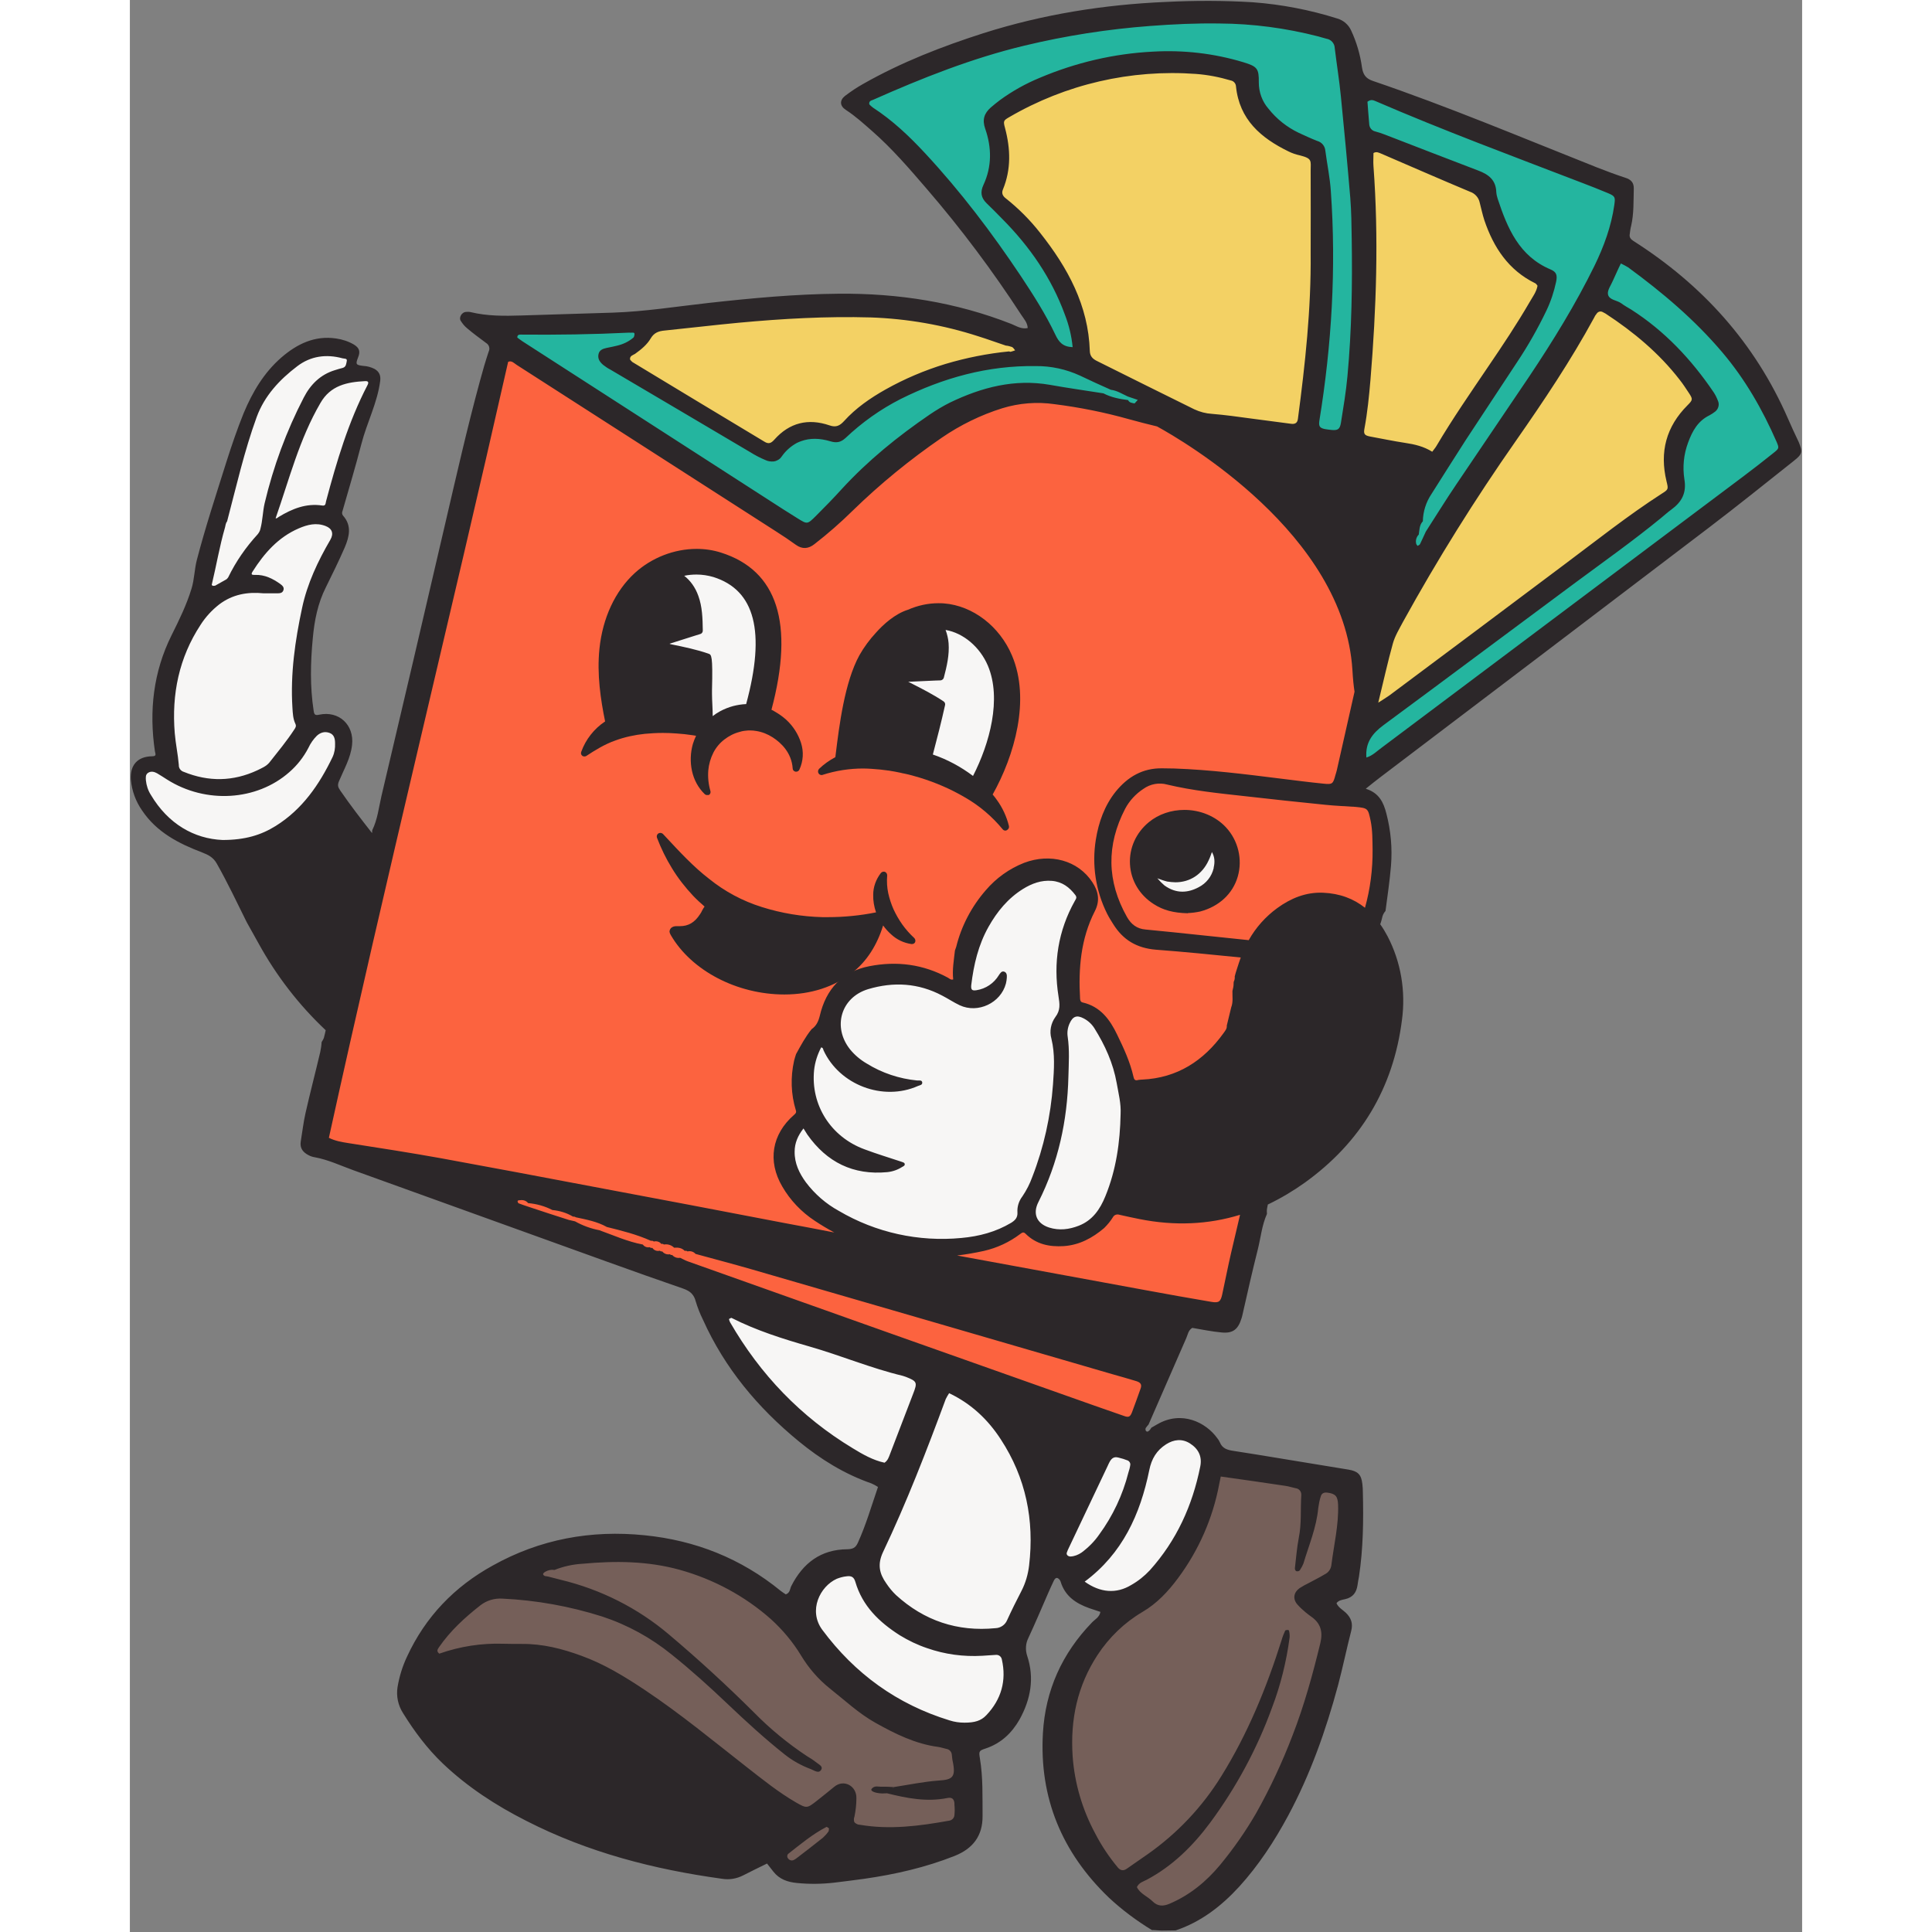 <svg width="150" height="150" viewBox="0 0 1500 1733" fill="none" xmlns="http://www.w3.org/2000/svg">
<rect x="0" y="0" width="1500" height="1733" fill="#808080" stroke="none"/>
<mask id="mask0_1_1523" style="mask-type:luminance" maskUnits="userSpaceOnUse" x="0" y="0" width="1500" height="1733">
<path d="M1500 0H0V1732.54H1500V0Z" fill="white"/>
</mask>
<g mask="url(#mask0_1_1523)">
<path d="M1119.63 633.469C1119 633.469 1118.36 633.31 1117.73 632.834C1116.62 632.04 1116.14 630.77 1116.46 629.5C1118.05 623.31 1119.32 617.437 1120.74 611.722C1123.76 599.182 1126.46 587.436 1129.79 576.007C1131.54 569.975 1134.55 564.42 1137.57 559.023C1138.05 558.07 1138.68 557.118 1139.16 556.165C1169.95 500.45 1204.08 445.687 1240.59 393.464C1264.4 359.495 1289.16 322.669 1310.43 283.62C1311.07 282.033 1312.02 280.604 1312.97 279.334C1314.4 277.271 1316.62 276.001 1319.16 276.001C1320.27 276.001 1321.38 276.318 1322.34 276.795C1323.29 277.271 1324.4 277.747 1325.35 278.382C1353.77 297.112 1375.83 316.795 1392.65 338.542C1395.99 342.669 1398.69 346.955 1401.54 351.241C1405.35 356.955 1405.51 359.653 1399.48 365.527C1381.07 383.781 1375.19 405.051 1381.23 430.766C1383.29 439.179 1382.65 440.766 1375.51 445.211C1351.7 460.608 1328.69 478.069 1306.46 495.053C1300.43 499.656 1294.56 504.101 1288.53 508.704C1236.62 547.753 1183.76 587.277 1131.54 626.167C1129.95 627.278 1128.36 628.389 1125.98 629.818C1124.71 630.612 1123.13 631.564 1121.22 632.834C1120.9 633.31 1120.27 633.469 1119.63 633.469ZM1168.21 408.226C1167.57 408.226 1167.09 408.067 1166.46 407.75C1159.16 403.146 1151.06 401.4 1143.44 400.289C1135.51 399.019 1127.41 397.591 1119.63 396.003C1117.09 395.527 1114.55 395.051 1111.86 394.575C1106.14 393.464 1102.81 391.241 1104.08 383.781C1106.93 368.86 1108.36 353.463 1109.47 340.288C1115.51 267.271 1116.46 206.634 1112.17 149.49C1112.01 146.633 1112.01 143.776 1112.01 141.077V137.427C1112.01 136.315 1112.65 135.204 1113.6 134.728C1114.87 133.934 1116.3 133.617 1117.73 133.617C1119.63 133.617 1121.22 134.252 1122.65 134.887C1122.97 135.046 1134.55 140.125 1140.11 142.506C1160.59 151.395 1181.86 160.602 1202.97 169.332C1208.37 171.078 1212.33 175.681 1213.44 181.237C1213.76 182.348 1213.92 183.459 1214.24 184.57C1215.35 188.856 1216.3 192.983 1217.57 196.952C1226.62 223.778 1240.59 241.238 1261.54 251.397C1262.81 251.873 1263.45 252.985 1264.08 253.619C1264.24 253.778 1264.4 254.096 1264.56 254.254C1265.19 255.048 1265.51 256 1265.35 256.953C1264.56 261.874 1262.02 265.842 1259.64 269.652C1259 270.604 1258.37 271.715 1257.73 272.667C1245.83 293.144 1232.49 312.986 1220.59 330.446L1215.03 338.542C1201.22 359.019 1186.94 379.971 1174.24 401.559C1173.44 402.829 1172.65 403.94 1171.7 405.21L1170.27 407.115C1170.11 407.75 1169.16 408.226 1168.21 408.226ZM1042.97 383.305C1042.33 383.305 1041.7 383.305 1041.06 383.146C1037.09 382.67 1032.96 382.035 1029 381.559C1020.9 380.448 1012.96 379.336 1004.87 378.384C993.599 376.797 982.011 375.209 970.265 374.257C964.392 373.939 958.519 372.352 953.122 369.812C924.074 355.526 894.867 340.923 866.136 326.637C862.326 324.732 857.882 321.716 857.723 314.891C856.612 279.969 843.12 247.905 813.913 210.92C805.024 199.65 794.706 189.332 783.436 180.285C778.198 176.158 778.674 171.713 779.944 168.697C786.452 152.824 787.087 135.522 781.849 115.68C779.785 108.061 780.579 106.156 787.087 102.346C831.85 76.155 882.962 62.346 934.868 62.346C942.011 62.346 949.312 62.663 956.455 63.139C967.249 63.933 977.884 65.996 988.361 69.012C992.17 69.806 995.028 73.139 995.345 77.108C997.726 101.553 1011.69 118.696 1040.74 132.823C1043.76 134.252 1046.93 135.363 1050.11 136.157C1061.54 139.014 1062.65 142.189 1062.49 149.966V152.982C1062.65 169.491 1062.49 186.316 1062.49 202.666V227.428C1062.97 278.858 1057.25 329.335 1050.9 376.162C1050.27 380.765 1047.41 383.305 1042.97 383.305Z" fill="#F3D164"/>
<path d="M1080.9 855.219C1079.63 855.219 1078.36 855.061 1077.09 854.902C1067.73 853.791 1058.2 852.68 1048.84 851.727C1044.23 851.251 1039.47 850.775 1034.87 850.14C1010.27 847.441 985.503 844.902 960.899 842.362L953.597 841.568C939.629 839.981 925.184 838.393 911.057 837.124C902.644 836.33 896.295 832.203 891.85 824.266C873.278 791.25 872.802 757.598 890.263 724.105C894.39 716.486 900.422 709.978 907.723 705.216C912.644 701.724 918.2 699.978 924.232 699.978C926.771 699.978 929.311 700.295 931.692 700.93C952.169 705.692 973.757 708.232 994.709 710.613L1000.42 711.248C1024.39 713.946 1048.84 716.645 1072.81 719.026C1078.52 719.661 1084.55 719.978 1090.27 720.296C1093.6 720.455 1096.78 720.772 1100.11 720.931C1112.49 721.883 1113.6 722.994 1116.3 735.376V735.534C1117.89 742.836 1117.89 750.296 1118.05 757.439C1118.05 758.868 1118.05 760.455 1118.2 761.884C1118.52 781.567 1115.51 802.044 1108.84 824.266C1106.93 830.774 1104.24 837.124 1100.74 842.997C1095.82 851.092 1089.31 855.219 1080.9 855.219ZM945.978 732.994C935.502 732.994 925.66 736.328 918.041 742.519C908.041 750.773 902.644 762.519 903.279 774.9C903.914 787.44 910.739 798.551 921.692 805.694C929.152 810.456 937.248 812.679 948.677 812.996C952.01 812.837 955.185 812.361 958.518 811.726C973.28 807.917 983.757 798.393 987.566 784.9C991.376 771.567 987.884 756.804 978.36 746.646C970.423 737.915 958.677 732.994 945.978 732.994Z" fill="#FC633F"/>
<path d="M572.639 400.765C570.893 400.765 569.147 400.13 567.083 399.019C528.035 375.209 488.351 351.241 448.985 327.431C448.827 327.272 448.668 327.272 448.509 327.113C447.557 326.319 446.604 325.208 445.969 324.256C445.652 323.938 445.493 323.462 445.493 322.986C444.858 318.065 448.509 316.16 450.255 315.367C450.573 315.208 451.049 315.049 451.366 314.732C456.287 311.24 461.208 307.271 464.382 302.033C468.192 295.525 473.748 294.097 479.303 293.462C488.986 292.509 498.828 291.398 508.193 290.446C520.415 289.017 533.114 287.747 545.654 286.477C583.115 282.985 614.227 281.398 643.593 281.398C650.577 281.398 657.561 281.557 664.387 281.715C697.562 282.826 730.42 288.541 762.167 298.859C767.881 300.605 773.595 302.668 779.31 304.732C781.691 305.525 784.072 306.319 786.294 307.113C788.199 307.43 790.262 307.906 792.167 308.541C792.326 308.541 792.326 308.541 792.485 308.7C793.913 309.335 794.866 310.605 795.659 311.557C795.818 311.875 796.135 312.192 796.294 312.351C797.088 313.145 797.247 314.256 797.088 315.367C796.929 316.478 795.977 317.272 795.024 317.589C794.548 317.748 794.231 317.907 793.755 318.065C792.802 318.383 791.85 318.7 790.897 318.859C790.58 319.018 790.262 319.018 789.945 319.018C789.31 319.018 788.675 318.859 788.358 318.7C769.468 320.605 750.738 324.256 732.483 329.812C714.07 335.367 696.292 342.986 679.466 352.352C663.911 361.082 652.323 369.971 642.958 380.13C640.418 382.987 637.085 385.844 632.005 385.844C630.259 385.844 628.513 385.527 626.449 384.892C620.894 382.987 615.656 382.035 610.576 382.035C599.147 382.035 588.988 386.956 580.417 396.797C578.512 398.543 576.131 400.765 572.639 400.765Z" fill="#F3D164"/>
<path d="M894.391 1273.96C893.28 1273.96 892.01 1273.64 890.264 1273.16C881.216 1269.99 872.01 1266.81 862.962 1263.64C741.689 1220.62 620.576 1177.61 499.303 1134.59C497.557 1133.95 495.811 1133.16 494.065 1132.21C493.748 1132.05 493.272 1131.89 492.954 1131.57H492.16C489.462 1131.57 487.081 1130.62 485.017 1128.88C484.382 1128.88 483.906 1128.72 483.43 1128.4H482.954C480.414 1128.4 477.874 1127.45 475.97 1125.7C475.493 1125.7 474.858 1125.54 474.382 1125.22H473.589C471.049 1125.22 468.668 1124.27 466.922 1122.68C466.287 1122.53 465.652 1122.37 465.017 1122.05H464.382C461.842 1122.05 459.461 1120.94 457.874 1119.19C447.715 1117.13 438.191 1113.64 428.984 1109.99C425.969 1108.88 422.794 1107.61 419.619 1106.49C411.841 1105.07 404.381 1102.37 397.555 1098.4L392.317 1097.13H392L373.745 1091.26L366.92 1089.03L355.491 1085.22L353.586 1084.59C351.364 1083.8 348.983 1083 346.761 1082.05C344.856 1081.26 344.38 1079.35 344.062 1078.24V1077.92C343.903 1077.6 343.903 1077.29 343.903 1076.97C343.903 1074.75 346.126 1073.32 347.872 1073.16C348.824 1073 349.618 1073 350.411 1073C353.427 1073 355.967 1073.95 358.031 1075.86C365.332 1076.65 372.475 1078.72 379.142 1082.05C385.492 1082.68 391.841 1084.75 397.555 1087.92C398.508 1087.92 399.46 1088.24 400.254 1088.72L400.73 1088.87C409.936 1090.78 419.46 1092.68 428.191 1097.45C441.048 1100.62 454.382 1103.95 467.081 1109.51H467.239C468.192 1109.51 468.985 1109.67 469.779 1110.14H470.731C473.112 1110.14 475.335 1110.94 477.081 1112.53C477.716 1112.53 478.351 1112.68 478.827 1113H479.938C482.954 1113 485.97 1114.11 488.351 1116.02H489.144C492.637 1116.02 495.494 1116.97 497.875 1118.88C498.51 1118.88 499.303 1119.03 499.938 1119.35H501.049C503.748 1119.35 506.288 1120.3 508.192 1122.05C513.272 1123.48 518.351 1124.75 523.59 1126.18C534.701 1129.19 546.13 1132.21 557.241 1135.38C665.18 1166.81 773.119 1198.08 881.057 1229.51C883.597 1230.31 886.296 1230.94 888.835 1231.73C893.439 1233 898.201 1234.43 902.963 1235.86C905.82 1236.81 907.725 1238.08 908.677 1239.99C909.629 1241.89 909.63 1244.12 908.836 1246.66C906.296 1253.8 903.756 1261.1 900.899 1268.24C900.582 1269.83 898.994 1273.96 894.391 1273.96Z" fill="#FC633F"/>
<path d="M1108.84 682.676C1108.2 682.676 1107.57 682.518 1107.09 682.041C1106.3 681.565 1105.82 680.613 1105.66 679.66C1104.39 663.311 1113.92 653.945 1122.49 647.755C1157.25 622.199 1192.33 596.008 1226.46 570.61C1249.16 553.785 1271.86 536.8 1294.56 519.974C1300.43 515.53 1306.46 511.244 1312.34 506.8C1331.7 492.514 1351.86 477.751 1370.75 462.354C1371.7 461.561 1372.81 460.608 1373.77 459.814C1375.83 458.068 1378.05 456.164 1380.43 454.576C1389.48 448.068 1392.65 440.766 1390.91 430.449C1389 418.861 1390.27 406.797 1394.4 395.845C1397.89 386.162 1403.29 375.368 1415.2 369.654C1416.78 368.86 1418.21 367.908 1419.48 366.797L1419.64 366.638C1421.39 365.209 1422.02 362.828 1421.23 360.765C1420.27 358.066 1419 355.527 1417.42 353.304C1396.31 322.034 1372.5 298.224 1344.88 280.446C1343.92 279.811 1342.81 279.176 1341.86 278.541C1339.8 277.271 1337.73 276.16 1335.83 274.572C1334.88 273.779 1333.29 273.303 1331.7 272.668C1328.21 271.398 1323.61 269.652 1322.65 264.572C1322.02 260.763 1323.92 257.271 1325.83 253.778C1326.46 252.509 1327.1 251.397 1327.57 250.445L1329.16 246.953L1330.75 243.461L1331.23 242.191C1331.7 241.238 1332.02 240.445 1332.49 239.492C1332.97 238.381 1333.61 237.27 1334.08 236L1334.4 235.207C1334.72 234.413 1335.35 233.778 1336.15 233.619C1336.46 233.46 1336.78 233.46 1337.26 233.46C1337.73 233.46 1338.21 233.619 1338.69 233.778C1341.07 234.889 1343.29 236.159 1345.51 237.429L1345.67 237.588C1381.86 264.096 1408.85 288.382 1430.75 314.256C1449.8 336.637 1465.83 363.146 1479.96 395.21C1482.97 402.194 1482.5 403.94 1475.99 409.02L1474.56 410.131C1466.47 416.639 1458.05 423.306 1449.48 429.655C1342.81 509.657 1233.6 591.563 1124.71 673.152C1123.6 673.946 1122.65 674.74 1121.7 675.533C1118.36 678.232 1114.71 681.248 1109.63 682.676H1108.84ZM1155.03 492.831H1154.4C1153.44 492.672 1152.81 492.196 1152.33 491.402C1152.17 491.244 1152.17 491.085 1152.01 490.926C1151.54 490.291 1150.75 489.339 1150.59 488.069C1149.95 484.577 1150.75 480.926 1152.97 478.228C1152.97 477.593 1153.13 477.116 1153.13 476.482C1153.44 473.307 1153.92 469.656 1156.46 466.481C1156.94 457.751 1159.63 449.179 1164.55 441.719C1167.89 436.322 1171.38 430.925 1174.71 425.687C1181.54 415.052 1188.52 403.94 1195.51 393.146C1203.13 381.4 1210.91 369.654 1218.52 358.225C1226.14 346.796 1233.92 334.891 1241.54 323.304C1251.22 308.7 1259.95 293.303 1267.57 277.43C1271.38 269.493 1274.24 260.921 1276.14 252.35C1277.26 247.27 1276.46 246.318 1272.97 244.731C1243.29 232.191 1232.33 205.682 1223.76 179.491C1222.97 177.428 1222.49 175.047 1222.33 172.824C1222.02 164.57 1217.89 159.808 1208.21 156.157C1189.48 149.014 1170.43 141.713 1152.17 134.57C1142.97 131.077 1133.76 127.427 1124.55 123.934C1122.01 122.982 1119.32 122.03 1116.3 121.077C1112.01 119.966 1108.84 116.156 1108.68 111.712C1108.05 105.363 1107.57 99.013 1107.25 93.457L1107.09 91.553C1107.09 90.442 1107.41 89.489 1108.36 88.854C1110.11 87.426 1111.86 86.791 1113.76 86.791C1115.51 86.791 1116.78 87.426 1117.89 87.743L1118.2 87.902C1167.89 109.331 1219.32 129.014 1269 148.062C1280.27 152.348 1291.7 156.792 1302.97 161.078C1310.91 164.094 1319 167.269 1327.1 170.602C1335.03 173.935 1335.67 176.475 1334.56 184.412C1332.02 202.19 1326.15 220.444 1316.46 239.969C1301.54 270.445 1282.81 302.192 1257.57 339.653C1246.94 355.368 1236.14 371.4 1225.67 386.797C1214.56 403.147 1203.13 419.972 1192.02 436.639C1185.83 445.846 1179.79 455.37 1173.92 464.735C1171.06 469.338 1168.05 473.942 1165.19 478.545C1164.55 479.815 1164.08 481.085 1163.44 482.355L1162.49 484.418C1161.7 486.164 1160.9 487.91 1159.95 489.656C1159.95 489.815 1159.79 489.815 1159.79 489.815C1159.16 490.926 1158.21 491.402 1157.41 491.879C1157.25 492.037 1157.09 492.037 1156.94 492.196C1156.46 492.672 1155.82 492.831 1155.03 492.831ZM1080.11 388.702C1079.47 388.702 1078.68 388.702 1077.89 388.543C1075.82 388.384 1073.6 388.067 1071.54 387.591C1065.19 386.321 1062.97 383.146 1064.08 376.638C1075.66 304.732 1079 237.429 1074.39 171.237C1073.92 163.618 1072.65 155.84 1071.38 148.379C1070.74 144.094 1069.95 139.649 1069.31 135.204C1069 132.189 1067.09 129.808 1064.39 129.014C1064.24 129.014 1064.24 129.014 1064.08 128.855C1059 126.792 1053.6 124.411 1047.25 121.395C1036.3 116.156 1026.62 108.378 1019 98.855C1012.96 91.87 1009.47 82.664 1009.47 73.14C1009.63 62.187 1009.15 61.552 997.885 58.219C976.297 51.711 954.074 48.377 931.534 48.377C926.931 48.377 922.328 48.536 917.883 48.853C883.12 50.599 849.31 58.536 817.405 72.187C805.023 77.425 793.118 83.933 782.325 91.87C779.467 94.093 776.61 96.315 774.388 98.378C769.308 102.982 768.039 107.585 770.261 113.934C776.769 132.506 776.134 150.125 768.515 166.634C766.134 171.872 766.769 175.681 770.737 179.491L770.896 179.65C775.499 184.094 780.261 188.698 784.864 193.46C811.532 220.286 830.103 248.858 841.691 280.446C845.342 289.97 847.881 300.129 848.834 310.446C848.993 311.399 848.675 312.192 848.04 312.986C847.405 313.621 846.612 313.938 845.659 313.938H845.501C835.183 313.462 830.738 308.383 827.246 300.763C818.198 281.874 806.611 264.096 796.452 248.858C768.515 206.952 740.578 171.078 710.895 139.014C694.386 121.236 679.783 108.378 664.703 98.537C664.703 98.537 664.544 98.537 664.544 98.378C663.274 97.426 662.005 96.315 660.893 95.045C660.576 94.569 660.259 94.093 660.1 93.616C659.306 90.124 660.893 87.584 664.862 86.156C665.021 86.156 665.338 85.997 665.497 85.997C704.704 69.171 751.372 49.806 801.849 37.742C838.834 28.853 876.93 22.98 914.867 20.123C934.709 18.694 952.646 17.9 969.63 17.9H977.408C1007.57 18.059 1037.73 22.027 1066.93 29.647C1068.2 29.964 1069.31 30.282 1070.43 30.599C1071.7 30.916 1072.81 31.393 1073.92 31.552C1079.47 32.345 1083.6 37.107 1083.92 42.663C1084.55 48.536 1085.51 54.409 1086.3 60.282C1087.41 68.854 1088.68 77.584 1089.63 86.473C1092.81 116.633 1095.66 147.268 1098.05 177.428C1099 189.65 1099.16 201.714 1099.32 214.095C1099.95 263.779 1098.84 301.875 1095.51 337.59C1094.39 349.653 1092.49 361.717 1090.59 373.463L1089.63 379.971C1088.84 384.099 1087.09 388.702 1080.11 388.702ZM606.924 472.037C604.067 472.037 601.368 470.45 597.083 467.751C589.305 462.989 581.368 457.91 572.638 452.195L350.411 309.018C349.141 308.224 348.03 307.272 346.919 306.478C346.442 306.16 345.966 305.843 345.649 305.525C344.855 304.891 344.379 304.097 344.379 303.144C344.22 300.922 345.014 299.494 345.807 298.7C347.395 296.954 349.617 296.954 350.411 296.954C357.236 297.113 364.221 297.113 370.887 297.113C396.285 297.113 422 296.478 447.238 295.208H450.889C452.794 295.208 454.064 296.001 454.54 296.795C455.175 297.589 455.81 298.859 455.334 300.763V300.922C455.175 302.192 454.857 304.097 453.27 305.367C448.667 309.176 442.952 312.034 437.079 313.145C435.651 313.462 434.381 313.78 433.111 314.097C431.524 314.415 429.777 314.891 428.19 315.208C424.222 316.002 423.428 316.954 423.111 318.7C422.793 320.923 423.746 322.827 426.444 324.891C428.19 326.32 430.254 327.589 432.317 328.701C474.223 353.463 516.128 378.225 558.034 402.829C562.32 405.369 566.606 407.75 571.209 409.655C572.796 410.448 574.384 410.766 576.13 410.766H576.923C577.558 410.766 578.352 410.448 578.987 410.131L579.939 409.496C580.416 409.178 580.892 408.861 581.209 408.226L581.527 407.909C581.685 407.75 581.844 407.432 582.162 407.274C585.971 402.035 590.892 397.591 596.606 394.575C596.606 394.575 596.765 394.575 596.765 394.416L597.4 394.099L600.733 392.67C604.86 391.242 609.305 390.448 613.908 390.448C618.67 390.448 623.591 391.242 628.829 392.829C630.417 393.305 631.686 393.464 632.956 393.464C635.337 393.464 637.242 392.511 639.464 390.448C654.385 376.321 671.211 364.257 689.624 355.05C729.942 334.891 769.15 325.05 809.468 325.05H812.96C826.77 325.05 840.739 328.066 853.279 333.939C859.628 336.955 866.295 339.971 872.644 342.828C875.184 343.939 877.882 345.209 880.422 346.32C885.025 346.955 888.994 349.018 892.644 350.923C893.755 351.558 894.867 352.034 895.978 352.511C898.835 353.463 901.851 354.415 904.708 355.527C905.661 355.844 906.454 356.638 906.772 357.749C907.089 358.86 906.772 359.812 905.978 360.606L903.121 363.781C902.486 364.416 901.692 364.892 900.74 364.892H900.105C899.787 364.892 899.47 364.733 899.311 364.733C897.406 364.416 894.867 363.939 892.962 361.717C885.978 360.765 878.676 359.336 871.85 355.844C867.088 355.05 862.168 354.415 857.406 353.622C846.612 352.034 835.342 350.288 824.389 348.384C817.722 347.114 810.738 346.637 803.912 346.637C782.801 346.637 761.372 352.193 736.609 364.098C730.419 367.114 724.387 370.606 718.831 374.575C687.402 396.162 661.846 417.75 640.576 440.766C634.068 447.909 626.607 455.529 617.242 464.894C613.273 469.338 610.575 472.037 606.924 472.037Z" fill="#24B59F"/>
<path d="M973.917 1171.26C972.806 1171.26 971.536 1171.1 969.79 1170.78C951.06 1167.61 932.17 1164.12 913.916 1160.78L909.948 1159.99C846.454 1148.4 782.008 1136.5 718.674 1124.75C692.165 1119.83 665.181 1114.59 638.99 1109.67C621.688 1106.34 604.544 1103 587.242 1099.83C529.781 1088.88 471.367 1077.76 413.905 1066.97L393.905 1063.16C355.968 1056.02 316.76 1048.56 278.03 1041.57C254.854 1037.45 231.203 1033.64 208.346 1029.99L195.329 1027.92C189.297 1026.97 183.107 1026.02 176.916 1022.84C175.646 1022.21 175.011 1020.78 175.329 1019.35C204.377 887.443 235.806 753.789 266.125 624.739C289.3 526.007 313.268 423.941 336.126 323.304C336.285 322.351 336.92 321.558 337.872 321.082C338.824 320.605 339.936 320.447 341.047 320.447C343.745 320.447 345.809 322.034 347.396 323.304C347.872 323.621 348.19 323.939 348.666 324.256C426.128 373.94 504.383 424.258 581.369 473.783C587.877 477.91 593.592 481.879 599.147 485.847C601.211 487.434 603.274 488.069 605.179 488.069C607.402 488.069 609.624 487.117 612.005 485.212C623.91 476.006 635.339 466.005 646.133 455.37C670.895 431.243 697.88 409.179 726.452 389.654C743.436 377.908 762.008 369.019 781.691 362.829C792.167 359.654 803.12 357.908 814.231 357.908C819.311 357.908 824.549 358.225 829.628 359.019C852.327 361.876 875.026 366.479 896.932 372.511C904.392 374.575 912.487 376.638 922.17 379.019C922.488 379.019 922.646 379.178 922.964 379.337C934.869 385.845 976.774 409.972 1016.93 447.91C1068.68 496.8 1096.62 548.071 1099.79 600.453C1100.27 608.072 1100.9 614.58 1101.7 619.501V620.612C1096.46 644.104 1091.06 667.438 1085.82 690.931L1084.87 694.264L1084.55 695.534C1082.97 701.566 1081.7 705.852 1074.87 705.852C1073.92 705.852 1072.65 705.852 1070.9 705.534C1059.63 704.423 1048.36 702.994 1037.41 701.566L1028.2 700.455C998.203 696.804 967.25 692.994 936.774 691.883H925.186C910.106 691.883 897.566 698.391 886.931 711.725C878.201 722.677 872.645 736.17 869.788 753.313C866.137 775.536 869.629 797.758 879.63 817.917C881.217 820.933 882.963 823.791 884.868 826.648C893.281 840.14 904.709 846.966 920.9 848.236C948.044 850.299 975.505 852.998 1002.01 855.696C1014.24 856.966 1026.62 858.236 1038.84 859.347C1039.32 859.347 1039.79 859.506 1040.27 859.506C1042.97 859.664 1046.62 859.982 1049.63 863.157C1050.27 863.791 1050.43 864.585 1050.43 865.379C1050.43 867.442 1050.27 869.506 1049.79 871.569V871.728C1030.11 956.016 1010.43 1040.46 990.584 1124.75C988.838 1131.89 987.41 1139.19 985.981 1146.18C984.87 1151.26 983.759 1156.65 982.648 1161.73C982.013 1166.5 980.425 1171.26 973.917 1171.26Z" fill="#FC633F"/>
<path d="M925.819 1712.38C921.851 1712.38 918.359 1710.79 915.184 1707.78C913.755 1706.35 911.851 1705.08 910.104 1703.81C906.612 1701.43 902.644 1698.73 900.422 1694.13C899.945 1693.17 899.945 1692.22 900.422 1691.43C902.485 1687.14 905.977 1685.55 908.835 1684.28C909.47 1683.97 910.104 1683.81 910.581 1683.49C931.216 1672.54 949.47 1656.03 966.614 1633.01C989.63 1601.9 1008.2 1567.62 1021.54 1531.11C1029 1511.42 1034.23 1490.95 1037.09 1470.15C1036.93 1470.79 1036.61 1471.42 1036.46 1472.06C1021.06 1520.31 1003.44 1560.47 982.169 1594.76C964.709 1623.01 942.01 1646.98 914.866 1665.87C910.422 1669.05 905.819 1672.22 901.215 1675.24L895.977 1678.73C894.231 1680 892.485 1680.47 890.739 1680.47C888.199 1680.47 885.977 1679.21 883.913 1676.98C875.818 1667.46 868.992 1657.14 863.278 1646.03C851.373 1624.12 844.389 1600.31 842.643 1575.39C840.262 1539.84 847.722 1509.52 865.5 1482.38C875.977 1466.34 890.263 1452.53 906.771 1442.85C917.882 1436.34 927.724 1427.14 937.565 1413.49C955.82 1389.04 968.36 1360.47 974.074 1330.63C974.233 1329.67 974.392 1328.72 974.709 1327.61C974.868 1326.5 975.185 1325.23 975.503 1323.64C975.82 1322.05 977.09 1321.1 978.677 1321.1H979.154L988.201 1322.37C1005.19 1324.75 1021.22 1327.13 1037.41 1329.52C1039.31 1329.83 1041.22 1330.31 1042.96 1330.79C1044.08 1331.1 1045.19 1331.42 1046.46 1331.58C1051.22 1332.21 1054.71 1336.66 1054.08 1341.42C1053.76 1345.55 1053.76 1349.99 1053.76 1354.12C1053.6 1362.53 1053.6 1371.1 1051.85 1379.68C1050.58 1386.02 1049.95 1392.85 1049.15 1399.36C1049 1400.95 1048.84 1402.53 1048.68 1403.96C1049.15 1403.17 1049.63 1402.22 1049.95 1401.26C1051.22 1396.98 1052.65 1392.69 1054.08 1388.56C1058.04 1376.82 1062.01 1364.75 1063.12 1352.21C1063.6 1348.4 1064.39 1344.75 1065.35 1341.26C1066.3 1337.61 1069 1335.39 1072.96 1335.39C1073.44 1335.39 1073.92 1335.39 1074.55 1335.55C1083.44 1336.66 1086.62 1340.15 1086.93 1349.36C1087.41 1362.69 1085.35 1375.71 1083.28 1388.25C1082.49 1393.48 1081.54 1398.72 1080.9 1404.12C1080.27 1408.72 1077.41 1412.69 1073.28 1414.76C1070.27 1416.5 1067.09 1418.09 1064.08 1419.83C1062.33 1420.79 1060.43 1421.74 1058.68 1422.69C1055.98 1423.96 1053.44 1425.39 1051.06 1426.98C1049.15 1428.25 1048.04 1429.99 1047.89 1431.58C1047.73 1433.17 1048.2 1434.91 1049.63 1436.66C1051.85 1439.2 1054.39 1441.42 1056.93 1443.64C1058.36 1444.91 1059.95 1446.03 1061.54 1447.14C1070.9 1453.49 1074.08 1462.38 1071.22 1474.28C1062.96 1508.25 1055.35 1533.96 1046.14 1557.46C1036.77 1581.9 1025.66 1605.71 1012.96 1628.25C1003.44 1644.6 992.646 1660.32 980.582 1674.76C966.772 1691.43 951.534 1703.17 933.914 1710.63C930.899 1711.75 928.2 1712.38 925.819 1712.38ZM593.749 1672.06C591.368 1672.06 589.145 1670.79 587.717 1668.89C585.812 1666.35 586.129 1662.7 588.51 1660.63C589.939 1659.52 591.368 1658.41 592.637 1657.3C602.161 1649.68 612.003 1641.9 623.273 1636.03C623.749 1635.71 624.384 1635.71 624.86 1635.71C626.289 1635.71 627.241 1636.51 628.035 1637.14C628.194 1637.3 628.352 1637.46 628.511 1637.46C629.622 1638.09 630.099 1639.2 630.099 1640.47V1641.11C630.099 1642.06 630.099 1643.65 629.146 1644.92C627.559 1647.14 625.813 1649.2 623.749 1650.95C616.606 1656.66 609.304 1662.22 602.32 1667.62L599.939 1669.52C598.987 1670.32 597.876 1670.95 596.764 1671.59C595.971 1671.74 594.86 1672.06 593.749 1672.06ZM681.211 1642.38C671.845 1642.38 663.115 1641.74 654.544 1640.32C652.163 1640.16 649.781 1639.2 648.035 1637.46C647.877 1637.3 647.718 1637.14 647.718 1636.98C647.401 1636.66 647.242 1636.19 647.083 1635.87C646.924 1635.71 646.924 1635.55 646.924 1635.39C646.289 1633.33 646.289 1630.95 646.924 1628.89C648.035 1623.65 648.67 1618.41 648.67 1613.17C648.829 1610.16 647.718 1607.62 645.972 1605.71C644.385 1603.97 642.162 1603.01 639.94 1603.01C637.876 1603.01 635.813 1603.81 633.908 1605.39C629.94 1608.73 625.971 1611.9 622.003 1614.92C620.733 1615.87 619.622 1616.82 618.352 1617.78C613.432 1621.58 610.574 1623.97 606.765 1623.97C603.749 1623.97 600.892 1622.38 596.13 1619.68C581.526 1611.27 568.192 1600.79 555.176 1590.63L551.367 1587.62C545.335 1582.85 539.144 1578.09 533.112 1573.33C509.779 1554.92 485.81 1535.87 460.73 1519.2C443.428 1507.77 424.697 1496.03 404.062 1488.57C384.538 1481.42 368.347 1478.09 353.109 1478.09H348.188C343.585 1478.09 338.981 1477.93 335.172 1477.93C333.267 1477.93 331.521 1477.77 329.616 1477.77C312.314 1477.77 295.171 1480.79 278.821 1486.66C278.504 1486.82 278.186 1486.82 277.71 1486.82C276.916 1486.82 276.282 1486.5 275.647 1486.03C272.313 1483.33 271.837 1479.99 274.535 1476.5L274.853 1476.19C284.218 1462.85 296.123 1450.63 312.79 1437.77C318.346 1433.49 325.33 1431.1 332.473 1431.1C333.267 1431.1 334.061 1431.1 334.854 1431.26C365.331 1432.69 395.649 1438.25 424.856 1447.45C448.031 1455.07 469.301 1466.66 488.191 1482.06C503.905 1494.6 519.938 1508.73 538.509 1526.5C558.351 1545.55 574.066 1559.36 589.463 1571.58C596.447 1576.98 604.066 1581.43 612.479 1584.44C613.114 1584.76 613.908 1585.08 614.543 1585.39C615.495 1585.87 616.924 1586.5 617.559 1586.5C617.082 1586.03 616.13 1585.39 615.495 1584.92C614.86 1584.44 614.066 1583.97 613.432 1583.49C611.209 1581.74 608.828 1580.16 606.289 1578.57C588.669 1566.98 572.32 1553.49 557.716 1538.57C533.43 1514.44 507.874 1491.11 481.683 1468.88C454.222 1445.71 421.205 1429.04 386.284 1420.63L379.141 1418.72C377.712 1418.41 376.125 1417.93 374.696 1417.61L372.792 1417.29C371.522 1417.14 370.411 1416.66 369.458 1415.71L369.299 1415.55C368.03 1414.12 367.871 1412.85 367.871 1411.9C368.188 1409.68 369.934 1408.41 371.045 1407.77C371.045 1407.77 371.363 1407.61 371.363 1407.45C373.744 1406.02 376.601 1405.23 379.3 1405.23H380.887C388.982 1402.06 397.395 1400.31 406.126 1399.68C417.554 1398.56 427.872 1398.09 437.714 1398.09C458.508 1398.09 477.079 1400.47 494.381 1405.23C525.017 1413.64 553.748 1429.2 577.558 1450.31C588.352 1459.99 597.717 1471.26 605.177 1483.65C611.844 1494.6 620.257 1504.28 630.257 1512.22C633.749 1514.92 637.242 1517.93 640.575 1520.63C650.099 1528.57 659.94 1536.66 670.893 1542.85C690.259 1553.81 707.084 1561.58 725.974 1564.12C727.72 1564.44 729.307 1564.76 730.736 1565.23C731.688 1565.55 732.482 1565.71 733.434 1565.87C737.402 1566.5 740.418 1569.52 741.053 1573.49C741.212 1574.28 741.212 1575.08 741.371 1575.87C741.53 1576.98 741.529 1578.25 741.847 1579.2C743.593 1587.46 743.275 1592.22 740.895 1595.55C738.037 1599.36 732.64 1600.16 726.45 1600.47C717.085 1601.11 707.56 1602.85 698.354 1604.44C694.386 1605.08 690.259 1605.87 686.29 1606.35H685.655C684.544 1606.35 683.592 1606.19 682.481 1606.19C693.116 1608.73 705.338 1611.43 717.561 1611.43C722.958 1611.43 728.037 1610.95 732.958 1610C733.91 1609.84 734.863 1609.68 735.656 1609.68C738.831 1609.68 741.212 1611.27 742.323 1613.97C742.482 1614.44 742.641 1614.76 742.799 1615.24C742.958 1616.03 743.117 1616.66 743.275 1617.46V1618.89C743.434 1621.9 743.276 1625.24 742.958 1628.41C742.641 1632.54 739.466 1635.71 735.339 1636.35C718.196 1639.52 699.941 1642.38 681.211 1642.38ZM617.241 1586.19C617.082 1586.19 617.082 1586.19 617.241 1586.19V1586.19Z" fill="#755F59"/>
<path d="M944.074 806.171C937.089 806.171 930.423 803.948 924.232 799.345L924.073 799.186C921.692 797.282 919.629 795.059 917.565 792.678C916.137 791.567 915.184 789.98 914.549 788.234C914.232 787.599 913.914 786.805 913.756 786.17C912.803 785.377 912.327 784.265 912.327 783.154C912.327 781.408 913.121 779.98 914.867 779.027C915.819 778.551 916.93 778.234 917.883 778.234C919.946 778.234 921.692 779.503 922.645 781.408C925.661 782.678 928.835 783.789 932.169 784.583C934.232 784.9 936.137 785.218 938.042 785.218C948.518 785.218 957.249 779.503 962.011 769.344C963.281 766.646 964.233 763.789 965.185 760.773C965.662 759.503 966.138 758.074 966.614 756.805C966.931 755.852 967.884 755.059 968.836 754.741H969.471C970.265 754.741 971.058 755.059 971.693 755.693C978.201 762.202 980.424 770.456 978.36 779.821C976.297 789.345 970.265 797.282 961.534 801.567C955.661 804.583 949.788 806.171 944.074 806.171ZM880.263 1430.31C871.691 1430.31 863.12 1427.29 854.866 1421.26C854.072 1420.63 853.596 1419.68 853.596 1418.72C853.596 1417.77 854.072 1416.82 854.866 1416.18C884.39 1394.28 902.327 1363.17 911.375 1318.24C913.756 1306.66 918.994 1298.56 927.883 1293.01C932.328 1290.15 936.772 1288.72 941.217 1288.72C945.185 1288.72 949.153 1289.83 952.804 1292.21C961.693 1297.93 965.503 1306.34 963.439 1316.18C955.82 1353.8 940.74 1384.75 917.407 1410.79C912.327 1416.18 906.454 1420.95 900.105 1424.6C893.755 1428.41 887.088 1430.31 880.263 1430.31ZM843.913 1399.52C841.532 1399.52 839.468 1398.56 838.199 1396.82C837.087 1395.39 836.929 1393.48 837.564 1391.74C838.04 1390.31 838.675 1388.72 839.31 1387.29C850.897 1362.69 862.643 1338.25 874.231 1313.64C874.39 1313.17 875.183 1311.42 875.501 1310.94C876.453 1309.04 878.993 1303.96 884.549 1303.96C885.501 1303.96 886.612 1304.12 887.723 1304.44C890.581 1305.07 893.596 1306.02 896.454 1307.29C896.612 1307.29 896.771 1307.45 896.93 1307.61C898.993 1308.88 900.422 1311.1 900.422 1313.64V1314.28C899.946 1316.82 899.311 1319.51 898.517 1321.9C893.438 1342.37 884.39 1361.42 871.85 1378.4C867.405 1384.91 861.85 1390.63 855.342 1395.23C852.167 1397.77 848.199 1399.2 843.913 1399.52ZM763.594 1464.12C734.228 1464.12 707.72 1453.64 685.021 1433.01C681.529 1429.68 678.354 1425.87 675.814 1421.9C668.354 1411.58 667.401 1401.9 672.639 1390.94C694.862 1344.28 713.275 1295.7 728.831 1253.8C728.831 1253.64 728.99 1253.64 728.99 1253.48C729.942 1251.58 731.053 1249.67 732.323 1247.93C732.958 1246.97 733.911 1246.5 735.022 1246.5C735.498 1246.5 735.974 1246.66 736.45 1246.81C755.816 1256.02 771.53 1269.99 784.229 1289.36C806.452 1323.17 815.182 1361.9 810.103 1404.44C809.15 1412.85 806.611 1420.95 802.801 1428.56C798.674 1436.66 794.547 1445.07 790.102 1454.28C787.824 1459.61 782.715 1463.18 776.927 1463.49C772.165 1463.96 767.721 1464.12 763.594 1464.12Z" fill="#F7F6F5"/>
<path d="M748.356 1548.41C743.594 1548.41 738.832 1547.62 734.229 1546.19C687.243 1531.74 648.354 1503.96 618.512 1463.65C612.639 1455.71 610.893 1446.18 613.274 1436.66C615.972 1426.34 623.433 1417.29 632.798 1413.01C635.972 1411.74 639.147 1410.95 642.481 1410.47C643.274 1410.31 644.068 1410.31 644.862 1410.31C649.465 1410.31 652.481 1412.85 653.909 1417.77C659.306 1436.18 671.211 1450.31 692.482 1463.8C699.942 1468.41 708.037 1472.22 716.45 1475.07C729.467 1479.68 743.118 1481.9 756.927 1481.9C759.467 1481.9 762.007 1481.74 764.547 1481.74C766.293 1481.58 768.039 1481.58 769.785 1481.42C772.007 1481.26 774.388 1481.11 776.61 1480.95H777.404C781.372 1480.95 784.706 1483.8 785.499 1487.77C789.627 1507.93 784.547 1525.87 770.42 1540.79C765.182 1546.19 758.832 1548.41 748.515 1548.41H748.356ZM676.926 1315.39C676.608 1315.39 676.449 1315.39 676.132 1315.23C665.497 1312.69 656.132 1307.45 646.608 1301.74C600.734 1273.96 563.273 1235.55 535.494 1187.61C535.494 1187.45 535.335 1187.45 535.335 1187.29C534.859 1186.18 534.383 1185.07 534.224 1183.8C533.907 1182.37 534.701 1180.78 535.97 1180.15C536.129 1180.15 536.288 1179.99 536.447 1179.83C537.24 1179.35 538.193 1178.88 539.304 1178.88C539.939 1178.88 540.574 1179.04 541.05 1179.35C563.749 1190.78 588.511 1198.4 610.099 1204.59C622.004 1208.08 633.75 1212.05 645.179 1216.02C661.052 1221.42 677.402 1226.97 693.91 1230.94C695.021 1231.26 696.291 1231.58 697.244 1232.05C708.831 1236.66 709.942 1239.35 705.339 1251.58C698.513 1269.51 691.529 1287.61 684.704 1305.39L684.386 1306.18C683.434 1308.88 682.164 1312.21 678.672 1314.59C678.196 1315.23 677.561 1315.39 676.926 1315.39ZM727.72 1114.59C694.863 1114.59 662.481 1105.86 634.226 1089.19C622.321 1082.68 612.004 1073.8 603.75 1062.84C596.289 1052.53 592.797 1043.16 592.956 1033.32C593.114 1025.22 595.813 1017.76 601.527 1010.62C602.162 1009.83 603.115 1009.35 604.067 1009.35H604.226C605.178 1009.35 606.131 1009.98 606.766 1010.78C607.242 1011.41 607.559 1012.05 608.035 1012.68C608.829 1013.95 609.464 1015.06 610.258 1016.02C625.496 1037.76 645.814 1048.87 670.418 1048.87C673.116 1048.87 675.973 1048.72 678.989 1048.4C682.799 1048.08 686.608 1046.81 689.942 1044.91C686.45 1043.8 683.116 1042.68 679.624 1041.57C672.481 1039.19 665.021 1036.81 657.719 1034.11C626.131 1022.52 607.242 992.524 610.575 959.666C611.369 952.047 613.75 944.904 617.242 938.237C617.877 937.126 618.829 936.65 620.099 936.65H620.575C624.067 937.126 624.861 939.825 625.179 940.777C625.179 940.936 625.179 940.936 625.337 941.094C635.02 962.206 657.878 976.492 682.164 976.492C689.783 976.492 697.085 975.063 703.91 972.365C688.196 970.619 672.957 965.222 659.624 956.968C653.751 953.476 648.354 949.031 643.909 943.634C635.496 932.999 632.798 920.3 636.449 908.554C639.941 897.125 649.147 888.395 661.687 884.585C671.211 881.728 680.577 880.299 689.783 880.299C703.91 880.299 717.72 883.792 730.736 890.617C732.8 891.728 735.022 892.998 736.927 894.109C740.102 895.855 742.959 897.601 745.975 899.03C749.308 900.617 752.8 901.411 756.61 901.411C768.832 901.411 779.944 892.998 782.96 881.569C783.277 880.141 783.595 878.553 783.595 876.966C783.595 876.331 783.753 875.22 783.595 874.903H783.436C783.277 875.22 782.96 875.696 782.801 876.014C782.642 876.331 782.484 876.49 782.325 876.807C777.563 884.903 769.309 890.3 759.943 891.728C759.15 891.887 758.356 891.887 757.721 891.887C755.816 891.887 754.229 891.252 753.118 890.141C751.372 888.236 751.53 885.538 751.689 883.633C754.388 861.251 759.308 844.743 767.563 829.981C776.452 814.266 786.928 802.838 799.468 795.06C808.04 789.663 816.135 787.123 824.072 787.123C825.183 787.123 826.294 787.123 827.405 787.282C836.612 788.075 844.231 792.679 850.739 801.409C853.437 804.901 851.533 808.076 850.739 809.663L850.421 810.139C836.294 835.537 831.373 863.474 836.135 893.474C837.246 900.617 838.358 907.443 832.802 914.745C829.31 919.507 828.199 925.539 829.786 931.253C833.437 945.698 832.326 960.301 831.215 973.317C829.151 1002.05 822.802 1030.3 812.325 1057.29C810.103 1063.64 806.928 1069.67 803.119 1075.38C803.119 1075.38 803.119 1075.54 802.96 1075.54C800.262 1079.03 798.992 1083.32 799.15 1087.76C799.627 1094.43 795.817 1097.61 792.007 1099.99C779.15 1107.76 764.07 1112.37 745.975 1113.96C739.943 1114.27 733.911 1114.59 727.72 1114.59Z" fill="#F7F6F5"/>
<path d="M835.182 1105.86C831.214 1105.86 827.404 1105.22 823.594 1104.11C817.245 1102.05 812.642 1098.4 810.578 1093.48C808.515 1088.56 808.991 1082.68 812.166 1076.65C828.991 1043.48 837.722 1007.13 838.515 965.857C838.515 963.952 838.674 962.047 838.674 960.142C838.992 950.46 839.309 940.301 837.88 930.618C837.246 926.015 837.88 921.253 839.944 916.808C840.896 914.903 843.595 908.872 849.944 908.872C852.008 908.872 854.23 909.506 856.929 910.776C861.373 912.999 865.183 916.491 867.881 920.777C878.834 938.555 885.342 954.587 888.358 971.095C888.675 973.159 889.151 975.063 889.469 977.127C890.897 984.27 892.326 991.73 891.85 999.508C891.374 1028.08 886.77 1052.68 878.04 1074.43C874.23 1083.64 867.564 1096.65 852.325 1102.53C846.293 1104.59 840.738 1105.86 835.182 1105.86ZM80.087 702.042C69.293 702.042 58.182 699.82 47.229 695.375C43.261 694.105 40.562 690.454 40.562 686.327C40.086 681.883 39.451 677.279 38.816 672.835C38.181 667.914 37.388 662.993 36.911 657.914C33.895 620.77 41.832 587.277 60.563 558.705C65.166 551.404 71.039 545.054 78.023 539.657C87.706 532.197 98.976 528.546 112.31 528.546C114.691 528.546 117.23 528.705 119.929 528.864H132.469C134.215 528.864 134.374 528.705 134.532 528.229C134.691 527.911 134.691 527.594 132.786 526.165C125.485 520.927 119.294 518.546 112.945 518.546H111.04C110.246 518.546 107.548 518.546 106.437 516.324C105.167 513.943 106.754 511.562 107.23 510.609C119.929 490.45 133.58 477.751 150.088 470.608C156.279 467.91 161.517 466.64 166.438 466.64C169.93 466.64 173.263 467.275 176.597 468.545C181.359 470.45 183.105 473.307 183.899 475.37C184.692 477.434 185.01 480.926 182.311 485.529C169.295 508.069 161.358 527.117 157.549 545.372C152.469 569.499 146.755 601.405 148.818 634.263V635.374C149.136 639.818 149.295 643.945 151.199 647.596C152.946 651.247 151.199 653.946 150.088 655.692C144.056 665.057 137.072 673.787 130.247 682.2L127.389 685.851C124.374 689.661 120.088 691.565 116.437 693.153L115.484 693.629C103.897 699.185 91.992 702.042 80.087 702.042Z" fill="#F7F6F5"/>
<path d="M83.103 756.646C55.324 755.376 31.673 740.455 16.276 714.582C13.577 710.296 11.831 705.375 11.355 700.137V699.502C11.196 697.121 10.879 692.994 14.847 690.454C16.434 689.502 18.022 689.025 19.768 689.025C21.831 689.025 23.895 689.66 26.117 690.93C28.816 692.518 31.514 694.105 34.054 695.851L35.165 696.486C49.927 705.851 67.07 710.772 84.69 710.772C105.96 710.772 125.961 703.47 141.04 690.137C147.707 684.263 153.263 677.279 157.231 669.343C159.136 665.057 161.993 660.93 165.485 657.596C168.501 654.739 171.835 653.469 175.327 653.469C177.073 653.469 178.66 653.787 180.406 654.422C186.914 657.12 187.232 663.469 187.549 666.644C187.867 671.247 186.914 676.009 185.01 680.295C170.723 710.137 154.056 730.296 132.627 743.63C117.865 752.519 102.786 756.646 83.103 756.646ZM75.642 526.324C74.055 526.324 72.626 525.054 72.468 523.466C72.309 522.355 72.309 521.403 72.468 520.292V519.974C73.579 515.212 74.531 510.609 75.642 505.847C77.706 496.958 79.769 487.593 81.833 478.545C82.15 477.275 82.468 476.005 82.944 474.735C83.737 472.354 84.373 470.132 84.055 468.068C84.055 467.592 84.055 467.275 84.214 466.799C86.118 459.656 87.865 452.671 89.769 445.528C95.96 421.56 102.309 396.797 110.881 372.987C117.23 355.368 129.135 340.447 148.183 326.002C156.755 319.494 166.279 316.319 176.914 316.319C181.676 316.319 186.597 316.954 191.518 318.383C191.676 318.383 191.994 318.383 192.311 318.541C193.581 318.7 195.645 318.859 196.915 320.605C197.549 321.399 198.026 322.669 197.708 324.732C197.708 324.891 197.708 325.208 197.549 325.367C197.232 327.589 196.597 331.875 191.835 333.145L190.406 333.621C188.502 334.097 186.597 334.574 184.851 335.209C173.422 338.859 164.85 346.32 158.818 358.225C143.421 388.067 131.675 419.655 123.897 452.195C123.103 455.528 122.627 458.862 122.31 462.513C121.834 466.64 121.199 470.926 120.088 475.211C119.611 477.275 118.5 479.497 117.072 481.243C106.436 492.672 97.706 505.371 91.039 519.339C91.039 519.498 90.881 519.657 90.881 519.657C90.246 520.609 89.611 521.403 88.658 522.038C88.023 522.514 87.388 522.831 86.595 522.831H85.801C84.849 522.831 83.737 523.466 82.468 524.101C80.722 525.054 78.658 526.165 75.96 526.324H75.642Z" fill="#F7F6F5"/>
<path d="M131.041 468.068C130.565 468.068 130.089 467.91 129.613 467.91C128.819 467.592 128.184 467.116 127.708 466.322C127.39 465.529 127.232 464.735 127.549 463.941C130.406 455.687 133.105 447.274 135.803 439.02C144.375 412.512 153.423 385.051 167.867 360.129C177.868 342.828 194.376 339.812 210.725 339.018H211.36C214.218 339.018 215.646 340.288 216.281 341.399C217.71 343.78 216.281 346.478 215.805 347.431C198.185 381.241 187.55 418.543 178.82 450.766C178.82 451.084 178.661 451.243 178.661 451.56C178.344 452.83 177.709 456.957 173.106 456.957C172.788 456.957 172.312 456.957 171.836 456.798C169.772 456.481 167.709 456.322 165.486 456.322C155.962 456.322 146.597 459.497 134.851 466.481C134.692 466.481 134.692 466.64 134.533 466.798C134.057 467.116 132.787 468.068 131.041 468.068ZM519.303 652.834C518.827 652.834 518.351 652.675 518.033 652.517C516.764 652.04 516.129 650.771 516.129 649.342C516.446 643.786 516.287 637.913 515.97 632.199C515.811 629.024 515.652 625.691 515.652 622.516C515.652 621.881 515.652 620.294 515.811 618.071C515.97 612.516 516.287 596.484 515.652 591.722C505.811 588.388 495.176 586.166 484.858 584.102C480.255 583.15 475.493 582.198 470.89 581.087C469.461 580.769 468.509 579.499 468.509 578.071C468.509 576.642 469.302 575.372 470.731 574.896L505.176 564.102L507.557 563.308C507.557 553.943 507.081 544.895 504.065 536.641C501.049 528.07 495.017 521.244 488.033 518.387C486.763 517.911 485.969 516.641 486.128 515.371C486.128 514.101 486.922 512.831 488.192 512.514C494.7 510.133 501.525 509.022 508.351 509.022C514.065 509.022 519.779 509.815 525.335 511.403C567.082 524.577 577.876 565.213 558.352 635.532C558.034 636.961 556.764 637.913 555.336 637.913H554.86C550.891 637.913 546.923 638.389 542.955 639.5C539.304 640.453 535.812 641.881 532.478 643.786C529.303 645.532 526.129 647.755 523.43 650.294L522.637 651.088L521.843 651.882C520.891 652.517 520.097 652.834 519.303 652.834ZM757.404 704.105C756.61 704.105 755.975 703.788 755.34 703.47C743.435 693.946 729.943 686.644 715.339 681.882C713.752 681.406 712.799 679.66 713.276 678.073L713.911 675.692C717.72 661.247 721.212 647.596 724.387 633.469C715.974 627.913 706.45 623.151 697.402 618.548L684.545 611.881C683.275 611.246 682.64 609.817 682.958 608.389C683.275 606.96 684.545 606.008 685.974 605.849L724.546 604.103C726.927 595.055 728.832 586.325 728.038 577.436C727.72 572.356 726.133 567.277 723.593 562.832C722.958 561.88 723.117 560.61 723.593 559.658C724.228 558.705 725.181 558.07 726.292 558.07H728.832C748.038 559.658 766.769 574.261 775.34 594.42C789.309 627.278 776.61 671.565 760.102 702.041C759.626 702.835 758.832 703.47 757.88 703.629C757.88 704.105 757.562 704.105 757.404 704.105Z" fill="#F7F6F5"/>
<path d="M948.836 819.187C936.137 818.87 926.93 816.489 918.359 810.933C905.66 802.838 897.882 789.821 897.088 775.218C896.295 760.773 902.485 746.963 914.073 737.439C922.803 730.296 934.073 726.487 945.978 726.487C960.264 726.487 973.915 732.201 983.122 742.043C994.233 753.948 998.202 770.932 993.757 786.329C989.313 801.726 976.931 813.155 960.106 817.6C956.455 818.393 952.645 818.87 948.994 819.028C948.994 819.187 948.994 819.187 948.836 819.187ZM928.042 794.266C933.121 797.917 938.518 799.822 944.074 799.822C948.836 799.822 953.598 798.552 958.677 795.853C965.503 792.361 970.423 786.171 972.169 778.71V778.234C973.439 772.837 972.963 768.392 970.582 764.265C969.63 766.964 968.836 769.345 967.566 771.885C961.852 784.266 950.899 791.409 937.883 791.409C935.502 791.409 933.121 791.091 930.74 790.774H930.581C927.406 789.98 924.391 788.869 921.375 787.758C921.375 787.758 921.533 787.917 921.692 787.917L922.168 788.393C923.914 790.456 925.978 792.52 928.042 794.266ZM785.34 745.059C784.388 745.059 783.435 744.582 782.959 743.947C773.435 732.36 762.006 722.677 748.99 715.217C736.291 707.756 722.64 701.883 708.672 697.597C703.91 696.169 699.465 694.899 694.862 693.946C693.751 693.788 692.481 693.47 691.211 693.153C687.878 692.518 684.544 691.724 680.893 691.248C675.496 690.454 670.417 689.978 665.496 689.661C662.957 689.502 660.417 689.343 657.877 689.343C645.496 689.343 633.115 691.248 621.368 695.057C621.051 695.216 620.733 695.216 620.416 695.216C619.305 695.216 618.194 694.581 617.717 693.629C616.924 692.359 617.241 690.772 618.194 689.661C622.479 685.533 627.4 682.041 632.797 679.184L633.115 676.644C636.289 650.93 641.051 612.04 654.385 587.754C658.512 580.452 663.591 573.626 669.306 567.436C675.814 560.134 686.29 550.61 697.878 546.959C706.608 543.15 715.815 541.086 725.18 541.086C726.926 541.086 728.514 541.086 730.26 541.245C756.133 543.308 780.102 561.721 791.213 587.912C808.039 627.437 793.436 677.914 773.911 712.677C775.34 714.264 776.451 715.852 777.721 717.598C782.8 724.582 786.451 732.519 788.515 740.932C788.832 742.36 788.197 743.789 786.769 744.582C786.292 744.9 785.816 745.059 785.34 745.059ZM720.259 676.803C733.275 681.248 745.339 687.756 756.292 696.01C771.213 666.962 782.165 626.802 769.625 597.119C762.482 580.293 747.561 567.753 731.688 565.055C733.117 568.864 734.069 572.991 734.387 576.96C735.18 587.436 732.799 597.595 730.101 607.913C729.783 609.183 728.513 610.135 727.244 610.294L722.323 610.453L698.195 611.564C698.989 611.881 699.624 612.357 700.418 612.675C710.418 617.754 720.736 622.992 729.942 629.183C731.053 629.977 731.529 631.247 731.212 632.517C727.879 647.596 724.228 661.723 720.259 676.803ZM517.715 713.153C516.922 713.153 516.128 712.836 515.493 712.201C509.779 706.645 505.969 699.502 504.223 691.565C502.477 683.629 502.794 675.057 505.017 667.279C505.81 664.739 506.763 662.358 507.874 659.977C506.922 659.819 505.81 659.66 504.858 659.501C499.779 658.708 495.017 658.231 490.255 657.914C486.127 657.596 482 657.438 478.032 657.438C472.635 657.438 467.238 657.755 462 658.231C452.952 659.184 443.904 661.089 435.333 664.263C425.809 667.597 416.92 673.152 409.459 678.073C408.983 678.391 408.348 678.549 407.713 678.549C407.078 678.549 406.285 678.391 405.808 677.914C404.697 677.121 404.38 675.692 404.856 674.422C408.824 663.311 416.443 653.628 426.285 647.12C422.317 627.755 418.824 604.897 421.205 581.881C424.063 554.42 435.174 530.292 452.793 514.101C467.873 500.292 488.191 492.355 508.35 492.355C515.969 492.355 523.271 493.466 530.255 495.688C580.891 511.72 596.13 559.182 575.494 636.644C576.606 637.12 577.717 637.755 578.669 638.39C582.32 640.453 585.653 642.834 588.828 645.691C594.86 651.247 599.463 658.39 602.003 666.327C604.543 674.263 604.066 682.676 600.574 690.295C600.098 691.407 598.987 692.2 597.717 692.2H597.082C595.654 691.883 594.542 690.772 594.542 689.343C593.59 675.216 584.225 666.327 576.606 661.406C572.161 658.549 567.082 656.485 561.843 655.692C560.097 655.374 558.351 655.215 556.605 655.215H554.542C552.002 655.374 549.462 655.692 547.081 656.485C542.002 657.755 537.398 660.136 533.271 663.311C529.144 666.485 525.811 670.454 523.43 675.057C520.89 680.137 519.303 685.533 518.827 691.089C518.35 697.28 518.985 703.47 520.731 709.502C521.208 710.931 520.573 712.359 519.303 713.153C518.827 712.994 518.35 713.153 517.715 713.153ZM486.127 578.071C497.08 580.293 508.509 582.674 518.985 586.325C521.684 587.277 522.954 587.754 522.16 619.024V622.516C522.16 625.532 522.319 628.707 522.477 632.04C522.636 635.532 522.795 639.025 522.795 642.358C524.858 640.771 526.922 639.342 529.303 638.072C533.113 636.009 537.081 634.421 541.208 633.31C545.018 632.358 548.827 631.723 552.796 631.564C570.415 566.642 560.732 529.34 523.43 517.593C518.509 516.165 513.43 515.371 508.35 515.371C504.541 515.371 500.89 515.689 497.239 516.482C502.794 520.768 507.239 526.959 509.937 534.578C513.43 544.261 513.747 554.42 513.906 565.69C513.906 567.118 512.953 568.388 511.684 568.706L507.08 570.134L484.064 577.436C484.54 577.753 485.334 577.912 486.127 578.071ZM587.082 892.046C544.541 892.046 503.588 870.617 485.175 838.711L485.016 838.394C484.54 837.6 484.223 836.807 484.064 835.854V835.695C484.064 834.584 484.54 833.473 485.334 832.521C486.762 831.092 488.667 830.775 490.255 830.775H493.27C501.048 830.775 506.604 827.441 511.366 820.139C512.16 819.028 512.795 817.917 513.271 816.806C513.906 815.536 514.699 814.266 515.493 813.155C512.001 810.139 508.509 806.965 505.334 803.631C498.191 796.012 491.683 787.758 486.286 778.869C480.889 770.138 476.445 760.932 472.794 751.408C472.318 749.979 472.794 748.392 474.064 747.598C474.54 747.281 475.175 747.122 475.81 747.122C476.603 747.122 477.556 747.44 478.191 748.075L480.572 750.614C493.429 764.424 505.652 777.599 519.461 788.234C533.589 799.663 549.621 808.234 566.923 813.631C584.542 819.187 602.797 822.203 621.21 822.679H626.13C640.575 822.679 655.179 821.251 669.306 818.393C667.56 813.314 666.607 807.917 666.766 802.52C666.766 795.536 669.306 788.71 673.592 783.155C674.227 782.361 675.179 781.885 676.131 781.885C676.449 781.885 676.925 781.885 677.243 782.043C678.512 782.52 679.306 783.789 679.306 785.218C678.83 790.615 679.147 796.012 680.259 801.25C681.37 806.171 682.957 811.092 685.021 815.695C687.243 820.457 689.782 824.901 692.798 829.187C695.973 833.632 699.624 837.759 703.592 841.41C704.545 842.362 704.862 843.791 704.386 845.061C703.91 846.172 702.799 846.807 701.529 846.807H701.053C694.227 845.854 687.878 842.838 682.798 838.076C680.1 835.695 677.719 832.997 675.655 830.14C670.258 847.759 660.893 862.363 648.353 872.204C631.845 885.22 610.733 892.046 587.082 892.046Z" fill="#2C2729"/>
<path d="M1487.26 375.368C1457.74 307.748 1410.59 255.524 1348.69 216.158C1346.31 214.571 1344.88 212.984 1345.35 210.127C1345.67 207.587 1345.99 205.047 1346.62 202.666C1349.16 191.714 1348.69 180.443 1349 169.332C1349.16 163.935 1346.62 161.078 1341.54 159.491C1332.81 156.633 1324.4 153.459 1315.83 150.125C1249 123.617 1182.81 95.68 1114.71 72.505C1108.36 70.282 1106.14 66.632 1105.19 60.441C1103.6 48.853 1100.27 37.583 1095.35 27.107C1092.97 22.027 1088.52 18.218 1083.13 16.63C1058.52 8.852 1032.97 3.932 1007.25 2.027C981.377 0.44 955.503 0.44 929.788 1.709C873.756 4.09 818.992 12.821 765.499 29.805C728.356 41.71 692.006 55.838 657.878 75.203C652.164 78.378 646.767 82.029 641.528 85.997C636.449 89.965 636.766 95.045 642.163 98.537C650.735 104.093 658.195 110.918 665.815 117.585C683.752 133.3 699.307 151.395 714.863 169.491C745.658 205.206 773.912 242.984 799.627 282.509C802.008 286.16 805.183 289.493 805.341 294.255C799.627 295.525 795.182 292.351 790.738 290.604C741.054 271.08 689.307 262.985 635.973 263.461C596.924 263.778 558.035 267.429 519.304 271.715C490.573 274.89 462.16 279.493 433.111 280.446C405.809 281.239 378.348 282.192 351.046 282.985C335.808 283.461 320.728 283.62 305.648 279.969C304.22 279.652 302.632 279.652 301.204 279.811C297.712 280.128 294.854 284.89 296.759 287.747C298.347 290.287 300.251 292.668 302.632 294.573C308.029 299.176 313.744 303.303 319.458 307.589C322.157 309.176 323.268 312.51 321.839 315.367C318.982 323.939 316.442 332.669 314.061 341.558C302.474 384.099 292.791 427.115 282.791 469.973C263.901 551.404 244.853 632.834 225.647 714.105C223.266 724.423 222.155 735.058 217.393 744.741C217.393 745.535 217.234 746.487 217.234 747.281C207.392 734.741 197.71 722.201 188.662 709.026C186.598 706.01 186.122 704.264 187.551 700.772C191.995 690.137 198.027 679.978 199.297 668.231C201.36 650.136 187.392 637.278 169.773 641.088C166.28 641.882 165.328 641.088 164.852 637.596C161.518 616.008 161.995 594.262 164.058 572.674C165.487 556.801 168.503 541.245 175.804 526.8C181.678 514.895 187.551 502.99 192.789 490.926C196.757 481.402 199.297 471.561 191.202 462.513C190.249 461.402 190.09 459.656 190.725 458.386C196.44 438.385 202.472 418.385 207.71 398.067C212.631 379.019 221.996 361.4 224.536 341.717C225.17 336.637 223.583 333.304 219.456 330.923C216.281 329.335 212.948 328.383 209.456 328.224C202.63 327.431 202.313 326.796 204.694 320.605C206.916 315.208 205.805 312.033 200.884 309.018C195.964 306.16 190.567 304.414 185.011 303.621C165.804 300.763 149.931 308.541 135.962 320.605C120.248 334.256 109.93 351.717 101.993 370.765C96.279 384.892 91.358 399.337 86.755 413.782C77.548 443.147 67.866 472.354 60.088 502.196C57.865 510.768 57.865 519.657 55.326 527.911C50.881 542.515 44.214 556.166 37.389 569.817C21.039 602.674 17.071 637.755 22.468 673.946C22.785 676.009 24.373 678.39 19.928 678.39C6.912 678.549 -0.072 686.327 0.88 699.502C1.832 709.502 5.325 719.026 11.039 727.122C24.055 746.487 43.738 756.646 64.691 764.583C70.405 766.805 74.85 769.027 78.025 774.742C87.707 791.885 96.12 809.663 104.851 827.282C108.343 833.632 111.994 839.981 115.486 846.33C131.359 875.22 151.677 901.57 175.646 924.11C175.487 925.062 175.169 926.015 175.011 926.967L174.058 930.777C173.582 932.205 172.788 933.475 171.995 934.745C171.836 937.761 171.36 940.777 170.725 943.793C166.439 962.047 161.677 980.143 157.55 998.397C155.645 1006.81 154.693 1015.38 153.264 1023.95C152.312 1029.99 155.328 1033.64 160.249 1036.18C161.995 1037.13 163.899 1037.76 165.963 1038.08C178.027 1040.3 188.979 1045.54 200.408 1049.67L427.556 1131.57C450.413 1139.83 473.271 1147.92 496.287 1155.86C497.716 1156.34 499.145 1156.97 500.573 1157.77C504.065 1159.67 506.446 1163 507.399 1166.81C509.145 1172.69 511.367 1178.4 514.065 1183.8C533.59 1227.29 563.273 1262.69 599.782 1292.69C619.464 1308.88 640.894 1322.21 665.18 1330.63C667.243 1331.58 669.148 1332.53 671.053 1333.8C665.18 1350.94 660.259 1367.93 652.957 1383.96C650.894 1388.56 648.195 1389.52 643.592 1389.68C619.782 1389.83 603.75 1402.06 593.273 1422.69C592.004 1425.23 592.321 1428.72 588.353 1430.15C586.924 1429.2 585.337 1428.25 583.749 1426.98C548.193 1397.93 507.399 1381.74 461.842 1377.14C413.587 1372.21 367.872 1380.63 325.49 1404.28C291.204 1423.17 265.171 1450.15 248.663 1485.87C244.536 1494.6 241.679 1503.8 240.091 1513.33C238.822 1521.42 240.568 1529.68 245.012 1536.66C255.171 1553.01 266.6 1568.41 280.727 1581.9C302.95 1603.01 328.347 1619.52 355.649 1633.33C410.889 1661.59 469.938 1676.82 531.05 1685.24C537.558 1686.35 544.225 1685.24 550.098 1682.22C556.765 1678.73 563.59 1675.55 571.527 1671.59C573.432 1674.13 575.337 1676.51 577.241 1678.89C582.638 1685.71 589.94 1688.25 598.512 1689.05C609.623 1690.16 620.734 1690 631.846 1688.73C640.894 1687.62 649.941 1686.51 658.989 1685.24C686.609 1681.27 713.752 1675.08 739.784 1664.76C756.134 1658.25 765.023 1646.82 764.864 1628.89C764.706 1611.58 765.341 1594.44 762.483 1577.3C761.372 1570.95 761.69 1570.31 767.563 1568.41C781.373 1563.81 791.055 1554.6 798.04 1542.38C808.04 1524.28 811.532 1505.23 804.865 1485.23C803.119 1479.99 803.437 1474.12 805.976 1469.2C812.167 1455.87 817.881 1442.37 823.755 1428.88C825.342 1425.23 827.088 1421.42 828.834 1417.77C829.469 1416.5 830.58 1414.91 832.167 1415.55C833.437 1416.18 834.39 1417.29 834.866 1418.72C838.834 1431.74 848.517 1438.25 860.581 1442.53L870.581 1445.87C869.628 1450.79 865.66 1452.53 862.962 1455.39C836.136 1483.17 821.215 1516.19 818.992 1554.6C815.659 1612.85 836.136 1661.74 878.041 1702.06C889.946 1713.17 902.963 1722.86 916.772 1731.27H918.042C920.423 1731.43 922.963 1731.59 925.344 1731.75H925.661L937.249 1731.59H938.043C960.742 1723.97 978.996 1709.84 995.028 1692.38C1012.49 1673.17 1026.62 1651.59 1038.84 1628.89C1058.84 1591.74 1072.81 1552.22 1083.76 1511.58C1088.05 1495.39 1091.38 1479.04 1095.51 1463.01C1097.25 1456.34 1095.51 1451.26 1090.74 1446.66C1087.89 1443.96 1084.08 1442.06 1082.33 1438.09C1084.24 1435.39 1087.41 1435.07 1090.11 1434.44C1097.09 1432.85 1100.27 1428.41 1101.22 1421.74C1101.54 1419.2 1102.01 1416.82 1102.49 1414.28C1106.3 1389.2 1106.62 1363.8 1105.98 1338.56C1105.98 1336.02 1105.82 1333.48 1105.51 1330.94C1104.55 1322.69 1101.54 1319.67 1093.13 1318.25C1072.17 1314.75 1051.22 1311.42 1030.27 1307.93C1016.77 1305.71 1003.28 1303.48 989.79 1301.42C984.552 1300.63 979.948 1299.36 977.726 1293.8C977.091 1292.37 976.297 1291.1 975.345 1289.99C965.186 1275.86 943.44 1264.91 921.534 1277.61L916.296 1280.63L915.344 1282.05C915.185 1282.37 914.867 1282.69 914.709 1282.85C913.915 1283.64 912.804 1284.75 911.693 1283.8L911.375 1283.48C910.899 1282.69 910.899 1281.74 911.217 1280.94L912.645 1279.04C913.121 1278.56 913.439 1278.24 913.756 1277.77C925.026 1252.05 936.297 1226.18 947.567 1200.31C948.995 1197.13 949.313 1193.32 952.964 1191.1C961.535 1192.53 970.424 1194.43 979.472 1195.23C989.472 1196.18 994.076 1192.37 997.091 1182.69C997.409 1181.73 997.726 1180.78 997.885 1179.83C1002.33 1160.15 1006.77 1140.46 1011.7 1120.94C1014.39 1110.3 1015.35 1099.19 1019.95 1088.88C1019.79 1087.13 1019.79 1085.38 1020.11 1083.64C1020.27 1082.53 1020.58 1081.57 1020.74 1080.46C1032.33 1074.91 1043.28 1068.4 1053.76 1060.94C1103.76 1025.06 1133.28 976.333 1141.06 914.903C1144.55 889.03 1140.11 862.68 1128.05 839.664C1126.14 836.013 1123.92 832.362 1121.54 829.029C1121.7 828.711 1121.7 828.552 1121.86 828.235C1122.33 826.806 1122.81 825.219 1123.13 823.79C1123.6 821.251 1124.55 819.028 1126.3 817.123C1128.05 803.631 1130.11 790.139 1131.22 776.488C1132.49 760.773 1131.06 745.058 1127.09 729.82C1124.55 719.661 1120.43 711.248 1108.84 707.597L1108.68 707.439C1108.68 707.439 1108.84 707.439 1108.84 707.28C1113.76 703.312 1117.73 700.137 1121.7 697.121C1219.95 622.675 1318.05 548.07 1416.15 473.465C1442.02 453.783 1467.26 433.465 1492.66 413.305C1500.28 407.274 1500.59 405.369 1496.94 396.48C1493.45 389.178 1490.28 382.352 1487.26 375.368ZM1117.09 90.6C1178.05 116.95 1240.11 139.966 1302.02 163.776C1309.96 166.792 1318.05 169.967 1325.99 173.3C1332.34 175.999 1332.5 176.951 1331.54 183.777C1328.84 202.984 1322.18 221.079 1313.76 238.381C1296.78 272.985 1276.62 305.684 1255.19 337.748C1233.45 370.13 1211.38 402.353 1189.64 434.734C1180.27 448.544 1171.54 462.83 1162.49 476.799L1159.63 482.989C1158.84 484.736 1158.05 486.482 1157.25 488.069C1156.78 488.863 1155.82 489.18 1155.03 489.656C1154.56 488.863 1153.76 488.228 1153.76 487.434C1153.13 484.577 1154.08 481.561 1156.14 479.497C1156.78 475.37 1156.62 470.926 1159.79 467.592C1159.95 458.862 1162.65 450.449 1167.41 443.306C1177.73 427.115 1187.89 410.766 1198.37 394.575C1213.6 371.241 1229.16 348.066 1244.4 324.732C1254.24 309.97 1262.97 294.573 1270.59 278.699C1274.56 270.445 1277.41 261.715 1279.32 252.826C1280.59 246.794 1279.64 243.937 1274.4 241.715C1246.14 229.81 1235.67 204.73 1226.94 178.38C1226.3 176.475 1225.83 174.412 1225.67 172.348C1225.35 161.554 1218.84 156.475 1209.48 152.983C1181.54 142.347 1153.76 131.553 1125.82 120.76C1122.97 119.648 1120.11 118.696 1117.09 117.902C1114.08 117.267 1111.86 114.569 1111.7 111.394C1111.06 104.41 1110.59 97.426 1110.11 91.235C1113.44 88.854 1115.35 89.965 1117.09 90.6ZM1378.37 431.719C1380.12 438.862 1380.12 439.02 1374.08 442.83C1343.77 462.354 1315.67 484.736 1286.78 506.323C1234.56 545.53 1182.17 584.738 1129.79 623.786C1127.41 625.532 1124.87 626.961 1119.79 630.294C1124.71 610.135 1128.36 593.468 1132.97 576.96C1134.87 570.293 1138.68 564.102 1142.02 557.753C1172.81 501.879 1206.62 447.751 1243.29 395.369C1268.21 359.654 1292.49 323.462 1313.29 285.208C1313.92 283.779 1314.72 282.509 1315.67 281.398C1316.78 279.652 1319 278.858 1320.91 279.811C1321.86 280.287 1322.65 280.763 1323.61 281.239C1348.84 297.747 1371.7 316.795 1390.12 340.605C1393.29 344.574 1395.99 348.86 1398.85 353.145C1402.02 358.066 1401.86 358.86 1397.26 363.463C1378.05 382.67 1372.02 405.369 1378.37 431.719ZM799.151 247.588C773.277 208.857 745.181 171.713 713.276 137.427C699.149 122.188 684.069 107.902 666.45 96.473C665.339 95.68 664.227 94.569 663.275 93.616C662.64 90.442 665.339 90.124 666.767 89.489C710.736 69.965 755.499 52.187 802.484 40.917C839.469 32.028 877.089 26.154 915.026 23.297C935.82 21.71 956.456 20.758 977.25 21.075C1007.25 21.234 1036.93 25.202 1065.98 32.663C1068.36 33.297 1070.74 34.091 1073.28 34.726C1077.41 35.361 1080.59 38.853 1080.74 42.98C1082.49 57.584 1084.87 72.028 1086.3 86.791C1089.32 117.109 1092.17 147.268 1094.71 177.586C1095.67 189.65 1095.82 201.872 1095.98 214.095C1096.62 255.207 1095.98 296.319 1092.17 337.272C1090.9 351.399 1088.52 365.368 1086.3 379.336C1085.35 385.051 1083.44 386.162 1078.05 385.686C1075.98 385.527 1074.08 385.21 1072.01 384.892C1067.25 383.94 1066.3 382.352 1066.93 377.59C1078.05 309.335 1082.17 240.603 1077.25 171.396C1076.46 159.332 1073.92 147.268 1072.33 135.204C1072.01 131.077 1069.16 127.585 1065.19 126.474C1059.47 124.252 1054.08 121.712 1048.52 119.172C1037.89 114.093 1028.68 106.791 1021.38 97.585C1015.66 91.076 1012.65 82.664 1012.65 73.933C1012.81 61.393 1011.22 59.647 998.838 55.838C972.646 47.901 945.186 44.726 917.725 46.314C882.803 48.06 848.358 56.155 816.135 69.806C803.437 75.044 791.532 81.711 780.42 89.807C777.563 91.87 774.865 94.251 772.166 96.473C766.293 101.712 764.388 107.426 767.245 115.521C773.119 132.347 773.277 149.49 765.658 165.84C762.642 172.348 763.436 177.427 768.515 182.348C773.277 186.951 777.88 191.555 782.484 196.317C807.087 221.079 826.612 249.175 838.675 282.192C842.326 291.557 844.707 301.398 845.66 311.399C836.771 311.081 833.279 306.795 830.104 300.128C821.374 281.715 810.421 264.572 799.151 247.588ZM1047.73 375.686C1047.25 379.654 1044.87 380.606 1041.54 380.13L1005.35 375.368C993.917 373.781 982.329 372.193 970.742 371.241C965.186 370.924 959.789 369.495 954.71 367.114C925.661 352.828 896.772 338.383 867.724 323.938C863.755 322.034 861.216 319.653 861.057 314.891C859.787 273.937 841.215 240.127 816.612 209.015C807.564 197.428 797.087 186.951 785.658 177.904C782.96 175.84 781.69 173.3 783.119 169.967C790.579 151.871 789.944 133.458 785.024 114.886C783.277 108.537 783.595 108.061 788.833 105.045C839.469 75.521 897.883 62.028 956.297 66.314C966.932 67.108 977.409 69.171 987.568 72.187C990.107 72.663 992.012 74.886 992.171 77.425C995.187 107.267 1014.55 123.776 1039.31 135.839C1042.49 137.427 1045.82 138.538 1049.31 139.331C1060.9 142.189 1059.16 144.252 1059.16 152.983C1059.31 177.745 1059.16 202.666 1059.16 227.429C1059.63 277.112 1054.24 326.478 1047.73 375.686ZM467.239 303.462C470.255 298.382 474.382 296.954 479.779 296.478C501.843 294.255 524.066 291.557 546.13 289.493C585.495 285.842 624.861 283.62 664.386 284.731C697.244 285.842 729.943 291.557 761.214 301.716C769.468 304.256 777.404 307.271 785.658 309.97C787.563 310.129 789.309 310.605 791.214 311.24C792.325 311.716 793.119 313.145 794.071 314.256C792.801 314.732 791.373 315.208 790.103 315.526C789.627 315.684 789.151 315.367 788.674 315.208C769.309 317.113 750.102 320.923 731.53 326.478C712.8 332.193 694.863 339.812 677.878 349.336C664.069 357.114 651.211 366.003 640.576 377.749C636.766 381.876 633.433 383.622 627.56 381.559C608.512 375.051 591.686 379.019 578.035 394.416C575.178 397.591 572.956 398.543 569.146 396.162C529.463 372.352 490.097 348.542 450.731 324.732C449.937 324.097 449.302 323.304 448.667 322.51C448.191 319.176 451.366 318.542 453.112 317.43C458.667 313.462 463.906 309.176 467.239 303.462ZM350.411 300.128C382.793 300.446 415.333 299.97 447.715 298.382C448.667 298.382 449.778 298.541 450.731 298.382C452.159 298.224 452.794 298.7 452.636 300.128C452.477 301.081 452.318 302.192 451.683 302.827C447.397 306.478 442.318 308.859 436.762 310.129C433.746 310.764 430.889 311.557 427.873 312.033C424.222 312.827 420.889 313.938 420.254 318.224C419.619 322.192 421.841 325.05 424.698 327.431C426.762 329.018 428.826 330.447 431.048 331.558C472.953 356.32 514.859 380.924 556.606 405.686C560.892 408.385 565.495 410.766 570.098 412.671C572.321 413.782 574.86 414.099 577.4 413.94C578.67 413.782 579.781 413.464 580.892 412.829C581.21 412.671 581.686 412.353 582.003 412.194C582.797 411.718 583.432 411.083 584.067 410.289C584.384 409.972 584.702 409.496 585.019 409.02C588.511 404.099 593.115 400.131 598.353 397.273C599.623 396.638 600.893 396.162 602.163 395.686C610.099 392.829 618.83 392.988 628.354 395.845C634.068 397.591 637.878 396.638 642.005 392.829C656.767 378.86 673.275 367.114 691.371 357.907C729.626 338.859 769.626 327.748 812.643 328.383C826.294 328.224 839.945 331.24 852.327 336.955C861.533 341.399 870.74 345.526 879.946 349.653C885.502 350.288 890.264 353.463 895.185 355.685C898.201 356.638 901.216 357.749 904.074 358.701L901.216 361.876C898.994 361.4 896.613 361.4 895.343 358.86C887.724 357.907 880.264 356.479 873.279 352.828C857.247 350.288 841.215 348.066 825.342 345.209C793.436 339.653 764.071 347.431 735.657 361.082C729.308 364.257 723.276 367.908 717.403 371.876C688.831 391.4 662.164 412.988 638.671 438.544C631.211 446.798 623.433 454.735 615.496 462.672C607.559 470.608 607.56 470.291 598.829 464.894C590.575 459.814 582.48 454.576 574.384 449.338C500.256 401.559 426.286 353.939 352.157 306.16C350.411 305.049 348.983 303.779 347.554 302.827C347.395 300.446 348.983 300.128 350.411 300.128ZM211.043 341.875C213.742 341.717 214.535 342.828 213.107 345.526C195.964 378.543 185.487 413.94 175.963 449.655C175.487 451.402 175.804 453.941 172.63 453.465C158.185 451.243 145.645 456.322 133.581 463.624C132.629 464.259 131.835 465.211 130.724 464.894C142.947 429.972 151.994 393.94 170.884 361.558C179.931 345.685 194.852 342.669 211.043 341.875ZM85.326 473.148C85.802 471.243 85.961 469.18 87.231 467.592C95.485 436.322 102.628 404.575 113.74 374.098C120.724 355.05 134.216 340.605 150.09 328.542C162.153 319.335 176.122 317.43 190.725 321.399C192.313 321.875 195.17 321.24 194.535 323.938C194.059 326.161 194.059 329.018 191.043 329.97C188.662 330.605 186.281 331.24 183.9 332.034C170.884 336.002 161.995 344.891 155.963 356.638C140.407 386.638 128.661 418.544 120.883 451.401C119.137 458.862 119.137 466.799 117.073 474.418C116.756 476.164 115.803 477.751 114.692 479.18C104.057 490.767 95.009 503.784 88.183 517.911C87.707 518.546 87.231 519.181 86.596 519.657L76.437 525.371C75.326 525.371 74.215 526.006 73.421 524.578C77.548 507.434 80.406 490.132 85.326 473.148ZM63.421 560.451C67.866 553.467 73.58 547.277 80.088 542.197C91.993 533.149 105.485 530.768 119.93 532.197H131.835C134.216 532.197 136.756 532.197 137.708 529.498C138.661 526.8 136.756 525.213 134.851 523.784C128.184 519.022 120.883 515.371 112.311 515.689C110.089 515.689 108.025 515.847 110.089 512.673C120.565 496.164 133.105 481.878 151.518 473.942C159.296 470.608 167.233 468.545 175.646 471.878C181.36 474.1 183.106 478.545 179.773 484.259C168.661 503.307 159.137 523.466 154.534 545.054C148.185 574.579 143.899 604.421 145.804 634.739C146.121 639.659 146.28 644.739 148.502 649.342C149.455 651.406 148.502 652.834 147.55 654.263C140.724 664.739 132.788 674.263 125.168 683.946C122.311 687.438 118.184 689.026 114.375 690.93C92.628 701.089 70.564 701.407 48.341 692.359C45.643 691.565 43.738 689.026 43.897 686.168C43.103 676.644 41.04 667.12 40.246 657.596C37.389 622.675 44.056 589.976 63.421 560.451ZM130.724 740.931C117.708 749.027 103.422 753.471 83.104 753.471C57.707 752.36 34.373 739.185 18.817 712.994C16.277 709.026 14.849 704.581 14.372 699.978C14.214 697.438 13.896 694.74 16.436 693.153C18.976 691.565 21.833 692.2 24.373 693.629C27.389 695.375 30.246 697.28 33.262 699.184C68.024 721.248 113.74 718.391 142.947 692.676C149.931 686.645 155.804 679.184 160.09 670.93C161.995 666.803 164.534 663.152 167.709 659.977C171.042 656.961 174.852 655.85 179.138 657.438C183.424 659.025 184.059 662.993 184.059 666.962C184.217 671.089 183.582 675.216 181.836 679.025C169.931 703.788 154.693 726.01 130.724 740.931ZM648.354 1299.04C601.845 1270.94 565.495 1233.01 538.352 1186.02C537.875 1185.07 537.558 1184.12 537.399 1183.16C538.193 1182.85 539.304 1181.89 539.78 1182.21C562.003 1193.48 585.654 1200.94 609.464 1207.77C637.719 1215.86 664.703 1227.29 693.276 1234.12L696.133 1235.07C706.133 1239.04 706.609 1239.99 702.482 1250.47C695.657 1268.4 688.672 1286.34 681.847 1304.28C680.736 1307.13 679.942 1309.99 676.926 1312.05C666.608 1309.83 657.402 1304.59 648.354 1299.04ZM626.607 1642.86C625.179 1644.92 623.592 1646.66 621.687 1648.41C613.909 1654.6 605.972 1660.79 598.035 1666.82C597.242 1667.46 596.448 1667.93 595.496 1668.41C593.591 1669.36 591.369 1668.57 590.258 1666.82C589.305 1665.55 589.464 1663.81 590.575 1662.86C601.528 1654.28 612.321 1645.24 624.861 1638.73C625.179 1638.57 626.29 1639.52 627.084 1640C626.925 1641.11 627.084 1642.22 626.607 1642.86ZM739.626 1628.09C739.467 1630.79 737.404 1632.85 734.705 1633.17C708.197 1637.93 681.688 1641.43 654.862 1636.82C653.116 1636.82 651.529 1636.03 650.259 1634.92C650.1 1634.76 649.941 1634.44 649.783 1634.28C649.306 1632.7 649.306 1631.11 649.941 1629.52C651.052 1624.12 651.687 1618.57 651.687 1613.01C652.005 1601.9 640.259 1595.55 631.687 1602.85C626.607 1607.14 621.369 1611.11 616.29 1615.24C607.401 1622.22 607.083 1622.22 597.559 1616.82C581.686 1607.62 567.559 1596.19 553.114 1584.92C523.272 1561.58 493.906 1537.3 462.318 1516.19C444.223 1504.12 425.651 1492.69 405.016 1485.23C387.714 1478.88 370.253 1474.44 351.681 1474.6C346.125 1474.6 340.57 1474.6 335.014 1474.44C315.49 1473.8 295.966 1476.82 277.553 1483.33C274.537 1480.95 276.283 1479.2 277.235 1477.61C287.394 1462.85 300.41 1450.95 314.379 1439.99C320.093 1435.55 327.077 1433.49 334.22 1433.96C364.538 1435.39 394.539 1440.79 423.587 1449.99C446.286 1457.45 467.398 1469.04 485.97 1484.12C503.43 1498.09 519.939 1513.01 536.129 1528.41C552.638 1544.12 569.463 1559.52 587.242 1573.65C594.385 1579.36 602.48 1583.81 611.052 1586.98C613.909 1588.09 618.195 1591.43 620.258 1587.14C621.845 1584.12 617.401 1582.38 615.179 1580.47C612.798 1578.57 610.258 1576.98 607.56 1575.39C590.258 1563.96 574.067 1550.63 559.622 1535.87C535.177 1511.58 509.78 1488.25 483.43 1466.03C455.493 1442.37 422.318 1425.71 386.761 1417.14C382.793 1416.18 378.983 1415.07 375.015 1414.12L372.951 1413.8C372.316 1413.8 371.682 1413.49 371.205 1413.01C369.777 1411.58 371.523 1410.63 372.634 1409.83C375.174 1408.41 378.031 1407.77 380.888 1408.25C388.825 1405.07 397.396 1403.17 405.968 1402.69C435.175 1399.99 464.382 1400.15 493.113 1408.09C523.431 1416.5 551.527 1431.58 575.019 1452.38C585.496 1461.9 594.702 1472.85 602.004 1484.92C608.829 1496.19 617.401 1506.19 627.719 1514.44C641.211 1525.07 653.751 1536.98 668.831 1545.39C686.45 1555.23 704.546 1564.28 725.022 1566.98C727.562 1567.3 729.943 1568.25 732.324 1568.73C734.864 1569.04 736.927 1571.11 737.245 1573.65C737.562 1575.71 737.562 1577.77 738.038 1579.68C741.213 1594.44 737.562 1596.35 725.657 1597.14C712.165 1598.09 698.672 1600.95 685.18 1603.01C685.021 1603.49 684.704 1603.97 684.069 1604.12C684.386 1603.81 684.863 1603.49 685.18 1603.01C681.688 1602.85 678.355 1602.54 674.862 1602.7C671.37 1602.85 668.037 1601.27 665.338 1604.6C663.91 1606.51 668.037 1608.41 674.704 1608.73C676.132 1608.73 677.72 1608.57 679.148 1608.57C696.926 1613.01 714.705 1616.51 733.118 1612.85C736.292 1612.22 738.038 1612.85 738.991 1614.92C739.15 1615.24 739.149 1615.39 739.308 1615.71C739.467 1616.35 739.626 1616.98 739.626 1617.62V1618.73C739.943 1622.06 739.943 1625.08 739.626 1628.09ZM768.198 1538.57C763.436 1543.65 757.563 1545.23 748.674 1545.23C744.07 1545.23 739.626 1544.6 735.181 1543.17C688.196 1528.73 650.417 1501.42 621.052 1461.9C608.353 1444.6 618.988 1423.01 634.068 1416.18C636.925 1415.07 639.782 1414.28 642.798 1413.96C647.243 1413.33 649.465 1414.6 650.735 1418.88C657.084 1440.63 672.164 1455.07 690.577 1466.82C698.355 1471.58 706.609 1475.55 715.181 1478.41C731.054 1483.96 747.721 1486.19 764.547 1485.23C768.515 1485.07 772.642 1484.6 776.611 1484.44C779.309 1484.12 781.69 1485.87 782.166 1488.57C786.452 1507.46 781.69 1524.44 768.198 1538.57ZM806.611 1404.12C805.659 1412.22 803.437 1419.99 799.627 1427.3C795.182 1435.87 790.897 1444.44 786.928 1453.17C785.182 1457.45 781.055 1460.31 776.452 1460.47C742.324 1463.8 712.482 1453.8 687.244 1430.79C683.91 1427.61 681.053 1424.12 678.513 1420.31C672.323 1411.58 670.418 1403.33 675.497 1392.37C696.768 1347.61 714.705 1301.26 731.848 1254.91C732.8 1253.16 733.753 1251.26 734.864 1249.67C754.864 1259.2 769.785 1273.48 781.214 1291.1C803.754 1325.55 811.373 1363.48 806.611 1404.12ZM500.414 1131.42C498.033 1130.62 495.811 1129.19 493.589 1128.24C490.89 1128.72 488.192 1127.76 486.446 1125.7H485.335L484.382 1125.07C481.843 1125.54 479.144 1124.59 477.557 1122.53H476.446L475.334 1121.89C472.795 1122.53 470.096 1121.57 468.668 1119.35C467.874 1119.51 466.922 1119.35 466.287 1118.72C465.81 1118.72 465.493 1118.88 465.017 1118.88C462.953 1118.88 461.207 1117.92 460.096 1116.34C446.445 1113.8 433.905 1108.08 421.048 1103.48C413.428 1102.05 406.127 1099.35 399.301 1095.54L393.745 1094.27L375.491 1088.4C369.301 1086.34 363.269 1084.43 357.237 1082.37C354.38 1081.41 351.522 1080.46 348.665 1079.35C348.189 1079.19 347.871 1078.08 347.713 1077.29C347.713 1077.13 348.506 1076.65 348.983 1076.65C352.157 1076.18 355.014 1076.49 357.237 1079.19C364.856 1079.83 372.158 1081.89 378.983 1085.38C385.491 1086.02 391.841 1087.92 397.396 1091.26H397.873C398.666 1091.26 399.301 1091.41 399.936 1091.89C409.46 1093.95 419.143 1095.7 427.873 1100.62C441.366 1103.95 454.699 1107.29 467.398 1113C468.35 1112.84 469.303 1113 469.938 1113.64C472.477 1113 475.176 1113.8 476.763 1115.86C477.557 1115.54 478.35 1115.7 478.985 1116.34C482.319 1115.7 485.811 1116.81 488.192 1119.19C491.843 1118.88 495.176 1119.35 497.716 1122.05C498.668 1121.73 499.621 1122.05 500.256 1122.53C502.795 1121.89 505.653 1122.69 507.399 1124.75C524.066 1129.35 540.574 1133.64 557.082 1138.4C665.021 1169.67 772.96 1201.1 880.899 1232.53C888.2 1234.59 895.502 1236.66 902.804 1238.88C906.772 1240.15 907.883 1242.05 906.613 1245.55C904.074 1252.69 901.534 1259.83 898.835 1266.97C897.248 1270.94 895.82 1271.58 891.851 1270.15C882.803 1266.97 873.597 1263.8 864.549 1260.62C742.8 1217.61 621.687 1174.59 500.414 1131.42ZM695.022 1044.11C694.863 1042.68 693.117 1042.53 692.006 1042.05C681.053 1038.4 669.942 1035.06 658.989 1030.94C628.671 1019.83 610.575 991.095 613.75 959.825C614.544 952.682 616.766 945.856 620.099 939.507C621.845 939.824 621.845 941.094 622.163 942.047C636.449 973.159 675.497 988.079 706.927 974.111C708.355 973.476 711.054 973.317 710.736 970.936C710.419 968.555 707.879 969.349 706.133 969.19C690.101 967.603 674.704 962.523 660.894 953.952C655.18 950.618 650.1 946.333 645.973 941.253C630.1 921.253 637.719 894.744 662.164 887.284C685.021 880.458 707.403 881.728 728.832 893.157C734.07 895.855 738.991 899.189 744.388 901.728C760.737 909.348 781.214 899.665 785.817 882.204C786.293 880.458 786.452 878.712 786.611 876.966C786.77 874.744 786.611 872.363 784.23 871.569C781.849 870.775 780.579 873.156 779.468 874.744C775.023 882.045 767.722 886.966 759.309 888.236C755.817 888.712 754.229 888.236 754.705 883.633C756.928 865.22 761.055 847.6 770.261 831.251C777.88 817.758 787.563 805.853 801.056 797.44C808.992 792.52 817.405 789.345 827.088 790.139C836.294 790.932 842.803 795.853 848.2 802.996C849.787 805.218 848.517 806.488 847.565 808.234C832.644 834.902 828.199 863.632 832.961 893.633C834.072 900.617 834.866 906.173 830.104 912.364C826.135 917.919 824.707 925.062 826.612 931.729C829.945 945.38 828.993 959.031 828.04 972.682C825.977 1001.1 819.786 1029.19 809.468 1055.7C807.246 1061.89 804.23 1067.76 800.579 1073.16C797.405 1077.29 795.817 1082.37 796.135 1087.45C796.452 1092.21 794.071 1094.59 790.579 1096.81C776.769 1105.07 761.69 1109.03 745.816 1110.46C707.562 1114.11 669.148 1105.7 635.973 1086.18C624.385 1079.83 614.385 1071.1 606.448 1060.62C600.416 1052.37 596.131 1043.48 596.289 1033C596.289 1025.38 599.147 1018.71 604.226 1012.21C605.655 1014.43 606.607 1016.02 607.718 1017.76C625.179 1042.53 648.83 1054.27 679.307 1051.41C684.069 1050.94 688.672 1049.35 692.641 1046.81C693.752 1046.18 695.339 1045.54 695.022 1044.11ZM841.215 929.983C840.58 925.856 841.215 921.729 842.961 917.919C845.819 911.57 849.469 910.3 855.501 913.475C859.47 915.538 862.803 918.554 865.184 922.364C874.708 937.602 882.01 953.634 885.184 971.571C886.772 980.778 889.153 989.667 888.677 999.191C888.2 1024.59 884.708 1049.35 875.025 1073C870.263 1084.75 863.438 1094.75 851.057 1099.51C842.485 1102.84 833.596 1103.95 824.548 1101.1C813.278 1097.45 809.627 1088.56 815.024 1078.08C832.802 1042.84 840.898 1005.22 841.85 965.857C842.168 953.793 842.961 941.888 841.215 929.983ZM843.755 1396.18C841.533 1396.18 839.787 1394.6 840.422 1392.69C840.898 1391.26 841.533 1389.83 842.168 1388.56C853.755 1363.96 865.501 1339.52 877.089 1314.91C877.565 1313.96 877.883 1313.01 878.359 1312.21C880.105 1308.72 882.168 1306.18 886.772 1307.45C889.629 1308.09 892.486 1309.04 895.343 1310.15C896.613 1310.94 897.407 1312.21 897.407 1313.64C897.089 1316.18 896.454 1318.56 895.661 1320.94C890.581 1340.94 881.692 1359.83 869.47 1376.5C865.184 1382.69 859.787 1388.09 853.596 1392.69C850.739 1394.6 847.406 1396.02 843.755 1396.18ZM977.091 1331.42C977.409 1329.52 977.885 1327.61 978.52 1324.44C998.838 1327.29 1017.89 1329.99 1036.77 1332.85C1039.79 1333.32 1042.65 1334.28 1045.66 1334.91C1048.84 1335.23 1051.06 1338.09 1050.74 1341.26V1341.42C1049.95 1354.12 1051.06 1366.82 1048.52 1379.36C1046.78 1388.25 1046.14 1397.45 1045.03 1406.5C1044.87 1407.45 1045.35 1408.56 1045.98 1409.2C1047.41 1409.83 1049.16 1409.36 1049.79 1407.93C1050.9 1406.34 1051.85 1404.44 1052.65 1402.53C1057.57 1386.02 1064.39 1370.15 1065.98 1352.69C1066.46 1349.2 1067.09 1345.71 1068.2 1342.37C1069 1339.36 1071.22 1338.56 1074.08 1338.88C1081.54 1339.83 1083.44 1342.21 1083.76 1349.67C1084.39 1368.09 1079.95 1385.87 1077.73 1403.96C1077.25 1407.61 1075.03 1410.63 1071.7 1412.22C1066.93 1415.07 1061.85 1417.61 1057.09 1420.15C1054.39 1421.42 1051.7 1423.01 1049.16 1424.6C1043.92 1428.41 1042.97 1434.12 1047.09 1439.04C1049.47 1441.74 1052.01 1444.12 1054.71 1446.34C1056.3 1447.61 1057.89 1448.88 1059.47 1449.99C1068.05 1455.87 1070.27 1463.49 1067.89 1473.65C1061.06 1501.74 1053.44 1529.52 1042.97 1556.5C1033.76 1580.63 1022.81 1604.12 1010.11 1626.66C1000.74 1642.85 989.948 1658.25 978.043 1672.7C965.662 1687.62 950.9 1699.84 932.646 1707.62C926.773 1710.16 921.852 1710 917.407 1705.55C912.963 1701.11 906.137 1698.73 903.28 1692.7C905.344 1688.57 908.994 1687.78 912.01 1686.19C935.344 1673.81 953.599 1655.71 969.154 1634.76C992.33 1603.33 1011.06 1568.73 1024.39 1532.06C1032.17 1511.74 1037.41 1490.47 1040.27 1468.88C1040.43 1466.98 1040.27 1464.91 1039.79 1463.01C1039.79 1462.69 1039.16 1461.9 1038.84 1462.06C1037.89 1462.06 1036.46 1462.22 1036.3 1462.69C1035.03 1465.39 1033.92 1468.25 1033.12 1471.11C1019.63 1513.8 1002.81 1554.92 979.155 1593.01C962.011 1620.79 939.471 1644.6 912.804 1663.33C906.613 1667.78 900.264 1671.9 894.073 1676.35C891.057 1678.41 888.359 1677.78 886.137 1675.08C878.359 1665.71 871.533 1655.55 865.978 1644.76C854.39 1623.33 847.406 1599.68 845.66 1575.39C843.437 1542.38 849.946 1512.06 868.041 1484.44C878.359 1468.72 892.169 1455.39 908.359 1445.87C921.376 1438.25 931.376 1427.45 940.106 1415.71C958.678 1390.79 971.377 1361.9 977.091 1331.42ZM914.391 1318.72C916.455 1308.4 921.058 1300.94 929.471 1295.55C936.455 1291.1 943.916 1290.31 950.9 1294.75C958.361 1299.51 962.011 1306.34 960.107 1315.55C953.122 1350.47 938.836 1381.9 914.868 1408.56C909.947 1413.8 904.391 1418.25 898.201 1421.74C884.867 1429.83 870.422 1428.72 856.454 1418.72C890.264 1393.64 906.296 1358.4 914.391 1318.72ZM987.726 1124.11C984.869 1136.5 982.488 1148.88 979.789 1161.26C978.361 1167.61 976.774 1168.88 970.107 1167.77C950.106 1164.43 930.265 1160.78 910.264 1157.13C854.231 1146.81 798.04 1136.5 742.007 1126.18C750.102 1125.23 758.198 1123.8 766.134 1122.05C777.88 1119.35 788.833 1114.27 798.516 1106.97C800.103 1105.86 801.373 1104.59 803.437 1106.65C812.961 1116.18 824.866 1118.56 837.723 1117.76C851.692 1116.81 863.438 1110.46 873.914 1101.57C876.93 1098.56 879.629 1095.38 881.851 1091.73C882.962 1089.67 885.502 1088.88 887.724 1089.67C893.597 1091.1 899.629 1092.21 905.502 1093.48C937.249 1099.83 967.408 1098.4 995.822 1089.67C993.123 1101.26 990.425 1112.69 987.726 1124.11ZM992.806 869.823C992.171 871.728 991.536 873.791 991.06 875.855C991.218 877.601 990.901 879.188 990.107 880.776C990.107 882.998 989.948 885.22 989.314 887.442C989.314 887.919 989.155 888.236 988.996 888.712V888.554C988.837 893.633 989.79 898.713 987.885 903.633C986.615 909.03 985.187 914.586 983.917 919.983C984.234 922.681 982.488 924.586 981.059 926.65C963.123 951.571 939.471 966.968 908.042 968.396C906.931 968.396 905.82 968.555 904.55 968.714C901.851 969.508 900.899 968.714 900.264 966.016C897.248 952.682 891.534 940.301 885.661 928.237C879.153 914.586 870.581 902.84 854.549 899.189C852.803 898.713 852.485 897.443 852.327 895.855C850.739 868.712 852.961 842.045 865.501 817.441C870.581 807.599 868.517 799.187 863.279 791.25C850.422 771.726 825.659 765.059 802.167 773.948C788.833 779.186 777.087 787.599 767.722 798.552C755.023 813.155 745.816 830.616 741.213 849.346C740.896 850.458 740.419 851.41 740.102 852.521V852.362C739.149 861.093 737.562 869.823 738.515 878.553C736.292 879.188 735.181 877.76 733.753 876.966C711.53 864.902 688.037 861.886 663.434 866.648C638.83 871.41 624.385 887.284 618.83 911.252C617.56 916.332 615.655 920.3 611.528 923.157C605.972 929.983 601.845 937.761 597.559 945.539C596.924 947.444 596.289 949.507 595.813 951.412C592.48 966.174 592.956 981.571 597.401 996.016C598.035 998.08 597.083 998.873 595.654 1000.14C575.813 1017.45 571.844 1041.57 585.178 1064.27C592.321 1076.65 602.321 1087.13 614.385 1095.07C620.099 1098.88 625.973 1102.37 631.846 1105.54C617.083 1102.69 602.321 1099.83 587.559 1097.13C529.939 1086.02 472.16 1075.07 414.54 1064.27C369.301 1055.7 324.061 1047.13 278.664 1038.87C251.203 1033.95 223.742 1029.67 196.122 1025.38C190.09 1024.43 184.217 1023.48 178.503 1020.62C229.615 787.917 286.759 556.801 339.3 324.573C342.475 323.145 344.697 325.843 346.919 327.272L579.781 476.799C585.813 480.608 591.686 484.577 597.401 488.704C603.115 492.831 608.671 492.355 614.068 488.069C626.131 478.704 637.56 468.703 648.354 458.068C673.116 433.941 699.784 412.194 728.197 392.67C744.864 381.241 763.277 372.193 782.643 366.162C797.722 361.558 813.596 360.288 829.151 362.511C851.85 365.368 874.073 369.812 896.137 376.003C904.55 378.384 912.963 380.448 921.376 382.511C944.233 395.051 1089.16 478.862 1096.62 601.087C1097.09 609.183 1097.73 615.532 1098.52 620.453C1093.28 643.945 1087.89 667.279 1082.65 690.772C1082.33 692.2 1081.86 693.629 1081.38 695.216C1079.32 702.994 1078.68 703.788 1071.22 702.994C1058.2 701.724 1045.03 699.978 1032.01 698.391C1000.27 694.422 968.678 690.454 936.773 689.343C933.281 689.184 929.63 689.343 926.138 689.184C908.518 688.867 895.026 696.803 884.232 710.137C874.232 722.677 868.994 737.439 866.454 753.154C862.803 775.853 866.295 799.028 876.613 819.663C878.2 822.838 880.105 825.854 882.01 828.87C890.899 843.156 903.121 850.457 920.423 851.886C945.821 853.791 971.059 856.331 996.457 858.87C995.345 862.204 993.917 866.013 992.806 869.823ZM1112.97 736.328C1114.71 744.9 1114.55 753.471 1114.71 762.043C1114.87 779.662 1112.65 797.282 1107.89 814.266C1097.73 806.171 1085.35 801.409 1070.27 800.774C1054.87 800.139 1041.38 805.695 1029.16 814.584C1018.68 822.219 1009.96 832.017 1003.6 843.315C989.472 841.886 975.345 840.299 961.059 838.87C944.551 837.124 927.884 835.378 911.217 833.791C903.28 833.156 898.201 829.187 894.391 822.52C876.295 790.456 875.819 758.075 892.804 725.375C896.613 718.232 902.328 712.042 909.153 707.597C915.344 703.153 923.28 701.724 930.582 703.788C953.281 709.185 976.456 711.566 999.631 714.105C1023.76 716.804 1047.89 719.502 1072.17 721.883C1081.22 722.836 1090.43 723.153 1099.47 723.788C1110.59 724.899 1110.59 725.058 1112.97 736.328ZM1107.41 384.416C1110.11 369.971 1111.54 355.368 1112.81 340.605C1118.05 276.953 1120.27 213.143 1115.51 149.173C1115.19 145.205 1115.51 141.077 1115.51 137.268C1118.21 135.681 1120.27 136.95 1122.65 137.903C1149.16 149.332 1175.67 160.919 1202.18 172.031C1206.46 173.459 1209.79 177.11 1210.75 181.555C1212.18 186.951 1213.29 192.507 1215.03 197.745C1223.29 222.032 1236.62 242.349 1260.59 254.096C1261.38 254.413 1262.02 255.524 1262.65 256.318C1261.7 261.874 1258.21 266.318 1255.51 271.08C1244.08 290.763 1231.38 309.811 1218.52 328.701C1202.65 352.193 1186.46 375.527 1172.02 399.972C1171.06 401.718 1169.63 403.147 1168.21 405.21C1160.59 400.448 1152.49 398.543 1143.92 397.273C1133.44 395.686 1122.97 393.464 1112.49 391.559C1107.57 390.607 1106.46 389.337 1107.41 384.416ZM1474.09 406.48C1465.36 413.464 1456.62 420.29 1447.74 426.957C1339.48 508.228 1231.38 589.341 1123.13 670.454C1118.68 673.628 1114.87 677.755 1109.16 679.502C1108.05 666.168 1114.55 657.755 1124.71 650.295C1182.17 607.913 1239.32 565.055 1296.78 522.514C1322.5 503.466 1348.53 485.053 1373.13 464.894C1376.31 462.354 1379.32 459.497 1382.66 457.116C1392.02 450.29 1396.46 442.195 1394.4 429.972C1392.66 418.861 1393.77 407.591 1397.73 396.956C1401.54 386.638 1406.47 377.59 1416.94 372.511C1418.69 371.559 1420.43 370.447 1422.02 369.178C1424.88 366.955 1425.99 362.987 1424.56 359.654C1423.45 356.796 1422.18 354.098 1420.43 351.558C1400.59 322.351 1376.78 296.954 1346.78 277.747C1343.77 275.842 1340.59 274.255 1337.73 272.033C1333.77 269.175 1326.78 269.175 1325.83 263.937C1325.19 260.128 1328.69 255.683 1330.43 251.397L1332.02 247.905L1333.61 244.413C1334.24 243.143 1334.72 241.873 1335.35 240.603C1335.99 239.334 1336.62 237.905 1337.42 236.318C1339.64 237.429 1341.86 238.54 1343.92 239.81C1374.72 262.35 1403.61 286.795 1428.37 316.002C1448.85 340.129 1464.4 367.273 1477.1 396.321C1479.48 402.035 1479.48 402.194 1474.09 406.48Z" fill="#2C2729"/>
</g>
</svg>
